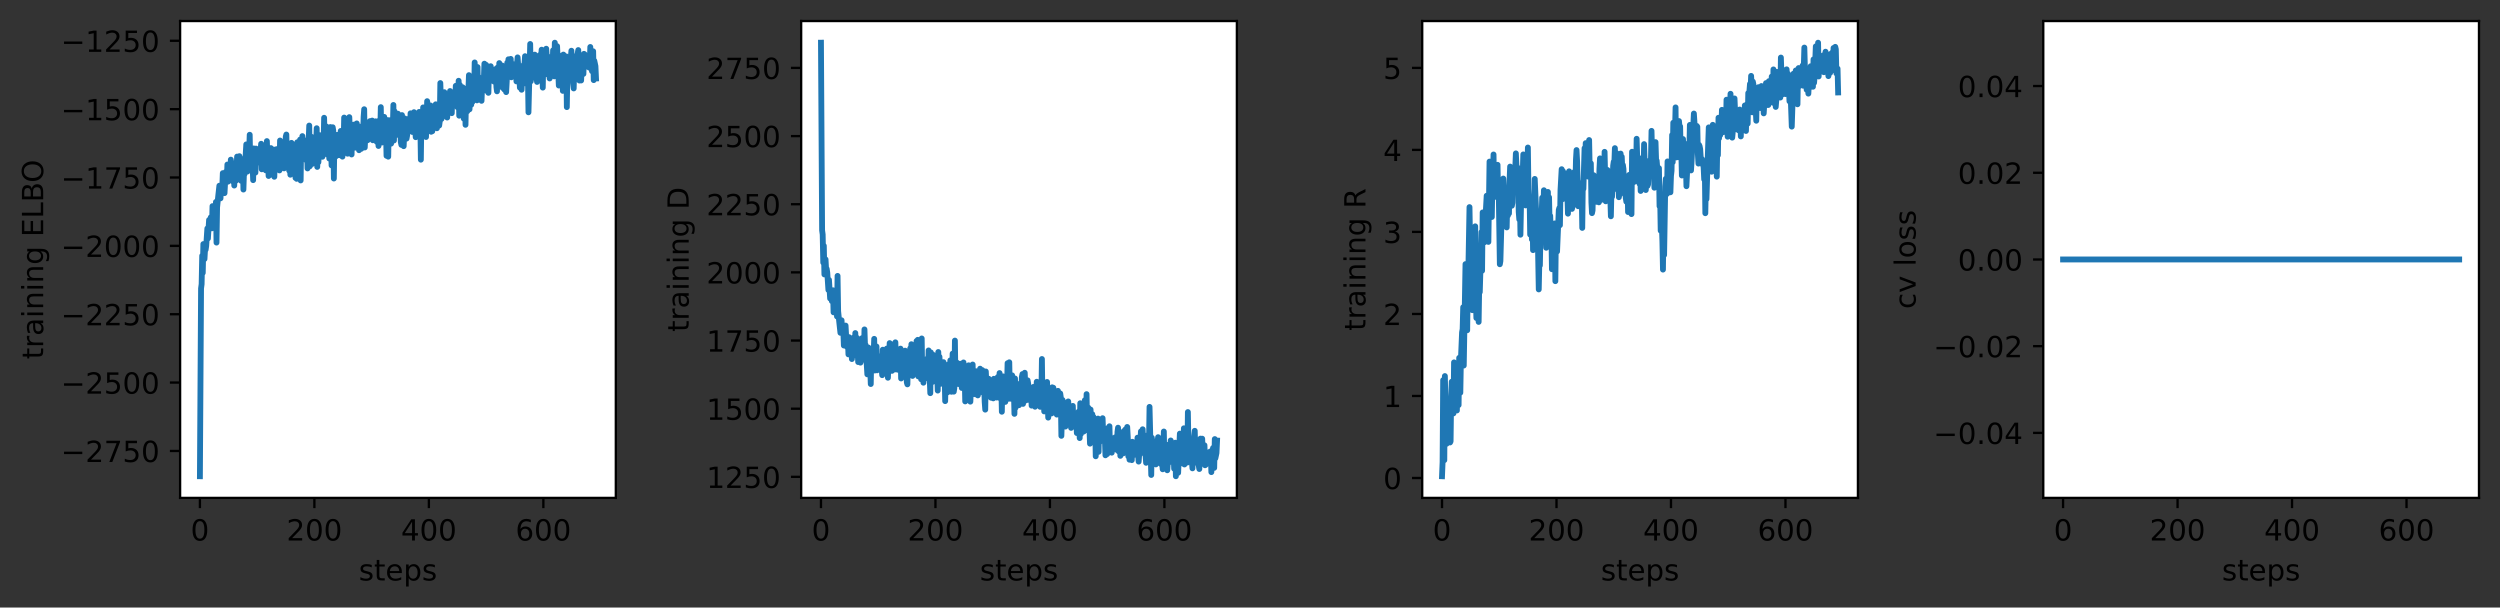<?xml version="1.0" encoding="utf-8" standalone="no"?>
<!DOCTYPE svg PUBLIC "-//W3C//DTD SVG 1.1//EN"
  "http://www.w3.org/Graphics/SVG/1.1/DTD/svg11.dtd">
<!-- Created with matplotlib (https://matplotlib.org/) -->
<svg height="208.156pt" version="1.1" viewBox="0 0 856.558 208.156" width="856.558pt" xmlns="http://www.w3.org/2000/svg" xmlns:xlink="http://www.w3.org/1999/xlink">
 <rect x="0" y="0" width="856.558" height="208.156" fill="#333333" stroke="none"/>
 <defs>
  <style type="text/css">*{stroke-linecap:butt;stroke-linejoin:round;}</style>
 </defs>
 <g id="figure_1">
  <g id="patch_1">
   <path d="M 0 208.156 
L 856.558 208.156 
L 856.558 0 
L 0 0 
z
" style="fill:none;"/>
  </g>
  <g id="axes_1">
   <g id="patch_2">
    <path d="M 61.708 170.6 
L 210.995 170.6 
L 210.995 7.2 
L 61.708 7.2 
z
" style="fill:#ffffff;"/>
   </g>
   <g id="matplotlib.axis_1">
    <g id="xtick_1">
     <g id="line2d_1">
      <defs>
       <path d="M 0 0 
L 0 3.5 
" id="me753b450d4" style="stroke:#000000;stroke-width:0.8;"/>
      </defs>
      <g>
       <use style="stroke:#000000;stroke-width:0.8;" x="68.494" xlink:href="#me753b450d4" y="170.6"/>
      </g>
     </g>
     <g id="text_1">
      <!-- 0 -->
      <g transform="translate(65.312 185.198)scale(0.1 -0.1)">
       <defs>
        <path d="M 31.781 66.406 
Q 24.172 66.406 20.328 58.906 
Q 16.5 51.422 16.5 36.375 
Q 16.5 21.391 20.328 13.891 
Q 24.172 6.391 31.781 6.391 
Q 39.453 6.391 43.281 13.891 
Q 47.125 21.391 47.125 36.375 
Q 47.125 51.422 43.281 58.906 
Q 39.453 66.406 31.781 66.406 
z
M 31.781 74.219 
Q 44.047 74.219 50.516 64.516 
Q 56.984 54.828 56.984 36.375 
Q 56.984 17.969 50.516 8.266 
Q 44.047 -1.422 31.781 -1.422 
Q 19.531 -1.422 13.062 8.266 
Q 6.594 17.969 6.594 36.375 
Q 6.594 54.828 13.062 64.516 
Q 19.531 74.219 31.781 74.219 
z
" id="DejaVuSans-48"/>
       </defs>
       <use xlink:href="#DejaVuSans-48"/>
      </g>
     </g>
    </g>
    <g id="xtick_2">
     <g id="line2d_2">
      <g>
       <use style="stroke:#000000;stroke-width:0.8;" x="107.718" xlink:href="#me753b450d4" y="170.6"/>
      </g>
     </g>
     <g id="text_2">
      <!-- 200 -->
      <g transform="translate(98.174 185.198)scale(0.1 -0.1)">
       <defs>
        <path d="M 19.188 8.297 
L 53.609 8.297 
L 53.609 0 
L 7.328 0 
L 7.328 8.297 
Q 12.938 14.109 22.625 23.891 
Q 32.328 33.688 34.812 36.531 
Q 39.547 41.844 41.422 45.531 
Q 43.312 49.219 43.312 52.781 
Q 43.312 58.594 39.234 62.25 
Q 35.156 65.922 28.609 65.922 
Q 23.969 65.922 18.812 64.312 
Q 13.672 62.703 7.812 59.422 
L 7.812 69.391 
Q 13.766 71.781 18.938 73 
Q 24.125 74.219 28.422 74.219 
Q 39.75 74.219 46.484 68.547 
Q 53.219 62.891 53.219 53.422 
Q 53.219 48.922 51.531 44.891 
Q 49.859 40.875 45.406 35.406 
Q 44.188 33.984 37.641 27.219 
Q 31.109 20.453 19.188 8.297 
z
" id="DejaVuSans-50"/>
       </defs>
       <use xlink:href="#DejaVuSans-50"/>
       <use x="63.623" xlink:href="#DejaVuSans-48"/>
       <use x="127.246" xlink:href="#DejaVuSans-48"/>
      </g>
     </g>
    </g>
    <g id="xtick_3">
     <g id="line2d_3">
      <g>
       <use style="stroke:#000000;stroke-width:0.8;" x="146.942" xlink:href="#me753b450d4" y="170.6"/>
      </g>
     </g>
     <g id="text_3">
      <!-- 400 -->
      <g transform="translate(137.398 185.198)scale(0.1 -0.1)">
       <defs>
        <path d="M 37.797 64.312 
L 12.891 25.391 
L 37.797 25.391 
z
M 35.203 72.906 
L 47.609 72.906 
L 47.609 25.391 
L 58.016 25.391 
L 58.016 17.188 
L 47.609 17.188 
L 47.609 0 
L 37.797 0 
L 37.797 17.188 
L 4.891 17.188 
L 4.891 26.703 
z
" id="DejaVuSans-52"/>
       </defs>
       <use xlink:href="#DejaVuSans-52"/>
       <use x="63.623" xlink:href="#DejaVuSans-48"/>
       <use x="127.246" xlink:href="#DejaVuSans-48"/>
      </g>
     </g>
    </g>
    <g id="xtick_4">
     <g id="line2d_4">
      <g>
       <use style="stroke:#000000;stroke-width:0.8;" x="186.166" xlink:href="#me753b450d4" y="170.6"/>
      </g>
     </g>
     <g id="text_4">
      <!-- 600 -->
      <g transform="translate(176.623 185.198)scale(0.1 -0.1)">
       <defs>
        <path d="M 33.016 40.375 
Q 26.375 40.375 22.484 35.828 
Q 18.609 31.297 18.609 23.391 
Q 18.609 15.531 22.484 10.953 
Q 26.375 6.391 33.016 6.391 
Q 39.656 6.391 43.531 10.953 
Q 47.406 15.531 47.406 23.391 
Q 47.406 31.297 43.531 35.828 
Q 39.656 40.375 33.016 40.375 
z
M 52.594 71.297 
L 52.594 62.312 
Q 48.875 64.062 45.094 64.984 
Q 41.312 65.922 37.594 65.922 
Q 27.828 65.922 22.672 59.328 
Q 17.531 52.734 16.797 39.406 
Q 19.672 43.656 24.016 45.922 
Q 28.375 48.188 33.594 48.188 
Q 44.578 48.188 50.953 41.516 
Q 57.328 34.859 57.328 23.391 
Q 57.328 12.156 50.688 5.359 
Q 44.047 -1.422 33.016 -1.422 
Q 20.359 -1.422 13.672 8.266 
Q 6.984 17.969 6.984 36.375 
Q 6.984 53.656 15.188 63.938 
Q 23.391 74.219 37.203 74.219 
Q 40.922 74.219 44.703 73.484 
Q 48.484 72.75 52.594 71.297 
z
" id="DejaVuSans-54"/>
       </defs>
       <use xlink:href="#DejaVuSans-54"/>
       <use x="63.623" xlink:href="#DejaVuSans-48"/>
       <use x="127.246" xlink:href="#DejaVuSans-48"/>
      </g>
     </g>
    </g>
    <g id="text_5">
     <!-- steps -->
     <g transform="translate(122.931 198.877)scale(0.1 -0.1)">
      <defs>
       <path d="M 44.281 53.078 
L 44.281 44.578 
Q 40.484 46.531 36.375 47.5 
Q 32.281 48.484 27.875 48.484 
Q 21.188 48.484 17.844 46.438 
Q 14.5 44.391 14.5 40.281 
Q 14.5 37.156 16.891 35.375 
Q 19.281 33.594 26.516 31.984 
L 29.594 31.297 
Q 39.156 29.25 43.188 25.516 
Q 47.219 21.781 47.219 15.094 
Q 47.219 7.469 41.188 3.016 
Q 35.156 -1.422 24.609 -1.422 
Q 20.219 -1.422 15.453 -0.562 
Q 10.688 0.297 5.422 2 
L 5.422 11.281 
Q 10.406 8.688 15.234 7.391 
Q 20.062 6.109 24.812 6.109 
Q 31.156 6.109 34.562 8.281 
Q 37.984 10.453 37.984 14.406 
Q 37.984 18.062 35.516 20.016 
Q 33.062 21.969 24.703 23.781 
L 21.578 24.516 
Q 13.234 26.266 9.516 29.906 
Q 5.812 33.547 5.812 39.891 
Q 5.812 47.609 11.281 51.797 
Q 16.75 56 26.812 56 
Q 31.781 56 36.172 55.266 
Q 40.578 54.547 44.281 53.078 
z
" id="DejaVuSans-115"/>
       <path d="M 18.312 70.219 
L 18.312 54.688 
L 36.812 54.688 
L 36.812 47.703 
L 18.312 47.703 
L 18.312 18.016 
Q 18.312 11.328 20.141 9.422 
Q 21.969 7.516 27.594 7.516 
L 36.812 7.516 
L 36.812 0 
L 27.594 0 
Q 17.188 0 13.234 3.875 
Q 9.281 7.766 9.281 18.016 
L 9.281 47.703 
L 2.688 47.703 
L 2.688 54.688 
L 9.281 54.688 
L 9.281 70.219 
z
" id="DejaVuSans-116"/>
       <path d="M 56.203 29.594 
L 56.203 25.203 
L 14.891 25.203 
Q 15.484 15.922 20.484 11.062 
Q 25.484 6.203 34.422 6.203 
Q 39.594 6.203 44.453 7.469 
Q 49.312 8.734 54.109 11.281 
L 54.109 2.781 
Q 49.266 0.734 44.188 -0.344 
Q 39.109 -1.422 33.891 -1.422 
Q 20.797 -1.422 13.156 6.188 
Q 5.516 13.812 5.516 26.812 
Q 5.516 40.234 12.766 48.109 
Q 20.016 56 32.328 56 
Q 43.359 56 49.781 48.891 
Q 56.203 41.797 56.203 29.594 
z
M 47.219 32.234 
Q 47.125 39.594 43.094 43.984 
Q 39.062 48.391 32.422 48.391 
Q 24.906 48.391 20.391 44.141 
Q 15.875 39.891 15.188 32.172 
z
" id="DejaVuSans-101"/>
       <path d="M 18.109 8.203 
L 18.109 -20.797 
L 9.078 -20.797 
L 9.078 54.688 
L 18.109 54.688 
L 18.109 46.391 
Q 20.953 51.266 25.266 53.625 
Q 29.594 56 35.594 56 
Q 45.562 56 51.781 48.094 
Q 58.016 40.188 58.016 27.297 
Q 58.016 14.406 51.781 6.484 
Q 45.562 -1.422 35.594 -1.422 
Q 29.594 -1.422 25.266 0.953 
Q 20.953 3.328 18.109 8.203 
z
M 48.688 27.297 
Q 48.688 37.203 44.609 42.844 
Q 40.531 48.484 33.406 48.484 
Q 26.266 48.484 22.188 42.844 
Q 18.109 37.203 18.109 27.297 
Q 18.109 17.391 22.188 11.75 
Q 26.266 6.109 33.406 6.109 
Q 40.531 6.109 44.609 11.75 
Q 48.688 17.391 48.688 27.297 
z
" id="DejaVuSans-112"/>
      </defs>
      <use xlink:href="#DejaVuSans-115"/>
      <use x="52.1" xlink:href="#DejaVuSans-116"/>
      <use x="91.309" xlink:href="#DejaVuSans-101"/>
      <use x="152.832" xlink:href="#DejaVuSans-112"/>
      <use x="216.309" xlink:href="#DejaVuSans-115"/>
     </g>
    </g>
   </g>
   <g id="matplotlib.axis_2">
    <g id="ytick_1">
     <g id="line2d_5">
      <defs>
       <path d="M 0 0 
L -3.5 0 
" id="mcf2e2e5dd3" style="stroke:#000000;stroke-width:0.8;"/>
      </defs>
      <g>
       <use style="stroke:#000000;stroke-width:0.8;" x="61.708" xlink:href="#mcf2e2e5dd3" y="154.504"/>
      </g>
     </g>
     <g id="text_6">
      <!-- −2750 -->
      <g transform="translate(20.878 158.303)scale(0.1 -0.1)">
       <defs>
        <path d="M 10.594 35.5 
L 73.188 35.5 
L 73.188 27.203 
L 10.594 27.203 
z
" id="DejaVuSans-8722"/>
        <path d="M 8.203 72.906 
L 55.078 72.906 
L 55.078 68.703 
L 28.609 0 
L 18.312 0 
L 43.219 64.594 
L 8.203 64.594 
z
" id="DejaVuSans-55"/>
        <path d="M 10.797 72.906 
L 49.516 72.906 
L 49.516 64.594 
L 19.828 64.594 
L 19.828 46.734 
Q 21.969 47.469 24.109 47.828 
Q 26.266 48.188 28.422 48.188 
Q 40.625 48.188 47.75 41.5 
Q 54.891 34.812 54.891 23.391 
Q 54.891 11.625 47.562 5.094 
Q 40.234 -1.422 26.906 -1.422 
Q 22.312 -1.422 17.547 -0.641 
Q 12.797 0.141 7.719 1.703 
L 7.719 11.625 
Q 12.109 9.234 16.797 8.062 
Q 21.484 6.891 26.703 6.891 
Q 35.156 6.891 40.078 11.328 
Q 45.016 15.766 45.016 23.391 
Q 45.016 31 40.078 35.438 
Q 35.156 39.891 26.703 39.891 
Q 22.75 39.891 18.812 39.016 
Q 14.891 38.141 10.797 36.281 
z
" id="DejaVuSans-53"/>
       </defs>
       <use xlink:href="#DejaVuSans-8722"/>
       <use x="83.789" xlink:href="#DejaVuSans-50"/>
       <use x="147.412" xlink:href="#DejaVuSans-55"/>
       <use x="211.035" xlink:href="#DejaVuSans-53"/>
       <use x="274.658" xlink:href="#DejaVuSans-48"/>
      </g>
     </g>
    </g>
    <g id="ytick_2">
     <g id="line2d_6">
      <g>
       <use style="stroke:#000000;stroke-width:0.8;" x="61.708" xlink:href="#mcf2e2e5dd3" y="131.082"/>
      </g>
     </g>
     <g id="text_7">
      <!-- −2500 -->
      <g transform="translate(20.878 134.882)scale(0.1 -0.1)">
       <use xlink:href="#DejaVuSans-8722"/>
       <use x="83.789" xlink:href="#DejaVuSans-50"/>
       <use x="147.412" xlink:href="#DejaVuSans-53"/>
       <use x="211.035" xlink:href="#DejaVuSans-48"/>
       <use x="274.658" xlink:href="#DejaVuSans-48"/>
      </g>
     </g>
    </g>
    <g id="ytick_3">
     <g id="line2d_7">
      <g>
       <use style="stroke:#000000;stroke-width:0.8;" x="61.708" xlink:href="#mcf2e2e5dd3" y="107.661"/>
      </g>
     </g>
     <g id="text_8">
      <!-- −2250 -->
      <g transform="translate(20.878 111.46)scale(0.1 -0.1)">
       <use xlink:href="#DejaVuSans-8722"/>
       <use x="83.789" xlink:href="#DejaVuSans-50"/>
       <use x="147.412" xlink:href="#DejaVuSans-50"/>
       <use x="211.035" xlink:href="#DejaVuSans-53"/>
       <use x="274.658" xlink:href="#DejaVuSans-48"/>
      </g>
     </g>
    </g>
    <g id="ytick_4">
     <g id="line2d_8">
      <g>
       <use style="stroke:#000000;stroke-width:0.8;" x="61.708" xlink:href="#mcf2e2e5dd3" y="84.24"/>
      </g>
     </g>
     <g id="text_9">
      <!-- −2000 -->
      <g transform="translate(20.878 88.039)scale(0.1 -0.1)">
       <use xlink:href="#DejaVuSans-8722"/>
       <use x="83.789" xlink:href="#DejaVuSans-50"/>
       <use x="147.412" xlink:href="#DejaVuSans-48"/>
       <use x="211.035" xlink:href="#DejaVuSans-48"/>
       <use x="274.658" xlink:href="#DejaVuSans-48"/>
      </g>
     </g>
    </g>
    <g id="ytick_5">
     <g id="line2d_9">
      <g>
       <use style="stroke:#000000;stroke-width:0.8;" x="61.708" xlink:href="#mcf2e2e5dd3" y="60.819"/>
      </g>
     </g>
     <g id="text_10">
      <!-- −1750 -->
      <g transform="translate(20.878 64.618)scale(0.1 -0.1)">
       <defs>
        <path d="M 12.406 8.297 
L 28.516 8.297 
L 28.516 63.922 
L 10.984 60.406 
L 10.984 69.391 
L 28.422 72.906 
L 38.281 72.906 
L 38.281 8.297 
L 54.391 8.297 
L 54.391 0 
L 12.406 0 
z
" id="DejaVuSans-49"/>
       </defs>
       <use xlink:href="#DejaVuSans-8722"/>
       <use x="83.789" xlink:href="#DejaVuSans-49"/>
       <use x="147.412" xlink:href="#DejaVuSans-55"/>
       <use x="211.035" xlink:href="#DejaVuSans-53"/>
       <use x="274.658" xlink:href="#DejaVuSans-48"/>
      </g>
     </g>
    </g>
    <g id="ytick_6">
     <g id="line2d_10">
      <g>
       <use style="stroke:#000000;stroke-width:0.8;" x="61.708" xlink:href="#mcf2e2e5dd3" y="37.398"/>
      </g>
     </g>
     <g id="text_11">
      <!-- −1500 -->
      <g transform="translate(20.878 41.197)scale(0.1 -0.1)">
       <use xlink:href="#DejaVuSans-8722"/>
       <use x="83.789" xlink:href="#DejaVuSans-49"/>
       <use x="147.412" xlink:href="#DejaVuSans-53"/>
       <use x="211.035" xlink:href="#DejaVuSans-48"/>
       <use x="274.658" xlink:href="#DejaVuSans-48"/>
      </g>
     </g>
    </g>
    <g id="ytick_7">
     <g id="line2d_11">
      <g>
       <use style="stroke:#000000;stroke-width:0.8;" x="61.708" xlink:href="#mcf2e2e5dd3" y="13.976"/>
      </g>
     </g>
     <g id="text_12">
      <!-- −1250 -->
      <g transform="translate(20.878 17.776)scale(0.1 -0.1)">
       <use xlink:href="#DejaVuSans-8722"/>
       <use x="83.789" xlink:href="#DejaVuSans-49"/>
       <use x="147.412" xlink:href="#DejaVuSans-50"/>
       <use x="211.035" xlink:href="#DejaVuSans-53"/>
       <use x="274.658" xlink:href="#DejaVuSans-48"/>
      </g>
     </g>
    </g>
    <g id="text_13">
     <!-- training ELBO -->
     <g transform="translate(14.798 123.083)rotate(-90)scale(0.1 -0.1)">
      <defs>
       <path d="M 41.109 46.297 
Q 39.594 47.172 37.812 47.578 
Q 36.031 48 33.891 48 
Q 26.266 48 22.188 43.047 
Q 18.109 38.094 18.109 28.812 
L 18.109 0 
L 9.078 0 
L 9.078 54.688 
L 18.109 54.688 
L 18.109 46.188 
Q 20.953 51.172 25.484 53.578 
Q 30.031 56 36.531 56 
Q 37.453 56 38.578 55.875 
Q 39.703 55.766 41.062 55.516 
z
" id="DejaVuSans-114"/>
       <path d="M 34.281 27.484 
Q 23.391 27.484 19.188 25 
Q 14.984 22.516 14.984 16.5 
Q 14.984 11.719 18.141 8.906 
Q 21.297 6.109 26.703 6.109 
Q 34.188 6.109 38.703 11.406 
Q 43.219 16.703 43.219 25.484 
L 43.219 27.484 
z
M 52.203 31.203 
L 52.203 0 
L 43.219 0 
L 43.219 8.297 
Q 40.141 3.328 35.547 0.953 
Q 30.953 -1.422 24.312 -1.422 
Q 15.922 -1.422 10.953 3.297 
Q 6 8.016 6 15.922 
Q 6 25.141 12.172 29.828 
Q 18.359 34.516 30.609 34.516 
L 43.219 34.516 
L 43.219 35.406 
Q 43.219 41.609 39.141 45 
Q 35.062 48.391 27.688 48.391 
Q 23 48.391 18.547 47.266 
Q 14.109 46.141 10.016 43.891 
L 10.016 52.203 
Q 14.938 54.109 19.578 55.047 
Q 24.219 56 28.609 56 
Q 40.484 56 46.344 49.844 
Q 52.203 43.703 52.203 31.203 
z
" id="DejaVuSans-97"/>
       <path d="M 9.422 54.688 
L 18.406 54.688 
L 18.406 0 
L 9.422 0 
z
M 9.422 75.984 
L 18.406 75.984 
L 18.406 64.594 
L 9.422 64.594 
z
" id="DejaVuSans-105"/>
       <path d="M 54.891 33.016 
L 54.891 0 
L 45.906 0 
L 45.906 32.719 
Q 45.906 40.484 42.875 44.328 
Q 39.844 48.188 33.797 48.188 
Q 26.516 48.188 22.312 43.547 
Q 18.109 38.922 18.109 30.906 
L 18.109 0 
L 9.078 0 
L 9.078 54.688 
L 18.109 54.688 
L 18.109 46.188 
Q 21.344 51.125 25.703 53.562 
Q 30.078 56 35.797 56 
Q 45.219 56 50.047 50.172 
Q 54.891 44.344 54.891 33.016 
z
" id="DejaVuSans-110"/>
       <path d="M 45.406 27.984 
Q 45.406 37.75 41.375 43.109 
Q 37.359 48.484 30.078 48.484 
Q 22.859 48.484 18.828 43.109 
Q 14.797 37.75 14.797 27.984 
Q 14.797 18.266 18.828 12.891 
Q 22.859 7.516 30.078 7.516 
Q 37.359 7.516 41.375 12.891 
Q 45.406 18.266 45.406 27.984 
z
M 54.391 6.781 
Q 54.391 -7.172 48.188 -13.984 
Q 42 -20.797 29.203 -20.797 
Q 24.469 -20.797 20.266 -20.094 
Q 16.062 -19.391 12.109 -17.922 
L 12.109 -9.188 
Q 16.062 -11.328 19.922 -12.344 
Q 23.781 -13.375 27.781 -13.375 
Q 36.625 -13.375 41.016 -8.766 
Q 45.406 -4.156 45.406 5.172 
L 45.406 9.625 
Q 42.625 4.781 38.281 2.391 
Q 33.938 0 27.875 0 
Q 17.828 0 11.672 7.656 
Q 5.516 15.328 5.516 27.984 
Q 5.516 40.672 11.672 48.328 
Q 17.828 56 27.875 56 
Q 33.938 56 38.281 53.609 
Q 42.625 51.219 45.406 46.391 
L 45.406 54.688 
L 54.391 54.688 
z
" id="DejaVuSans-103"/>
       <path id="DejaVuSans-32"/>
       <path d="M 9.812 72.906 
L 55.906 72.906 
L 55.906 64.594 
L 19.672 64.594 
L 19.672 43.016 
L 54.391 43.016 
L 54.391 34.719 
L 19.672 34.719 
L 19.672 8.297 
L 56.781 8.297 
L 56.781 0 
L 9.812 0 
z
" id="DejaVuSans-69"/>
       <path d="M 9.812 72.906 
L 19.672 72.906 
L 19.672 8.297 
L 55.172 8.297 
L 55.172 0 
L 9.812 0 
z
" id="DejaVuSans-76"/>
       <path d="M 19.672 34.812 
L 19.672 8.109 
L 35.5 8.109 
Q 43.453 8.109 47.281 11.406 
Q 51.125 14.703 51.125 21.484 
Q 51.125 28.328 47.281 31.562 
Q 43.453 34.812 35.5 34.812 
z
M 19.672 64.797 
L 19.672 42.828 
L 34.281 42.828 
Q 41.5 42.828 45.031 45.531 
Q 48.578 48.25 48.578 53.812 
Q 48.578 59.328 45.031 62.062 
Q 41.5 64.797 34.281 64.797 
z
M 9.812 72.906 
L 35.016 72.906 
Q 46.297 72.906 52.391 68.219 
Q 58.5 63.531 58.5 54.891 
Q 58.5 48.188 55.375 44.234 
Q 52.25 40.281 46.188 39.312 
Q 53.469 37.75 57.5 32.781 
Q 61.531 27.828 61.531 20.406 
Q 61.531 10.641 54.891 5.312 
Q 48.25 0 35.984 0 
L 9.812 0 
z
" id="DejaVuSans-66"/>
       <path d="M 39.406 66.219 
Q 28.656 66.219 22.328 58.203 
Q 16.016 50.203 16.016 36.375 
Q 16.016 22.609 22.328 14.594 
Q 28.656 6.594 39.406 6.594 
Q 50.141 6.594 56.422 14.594 
Q 62.703 22.609 62.703 36.375 
Q 62.703 50.203 56.422 58.203 
Q 50.141 66.219 39.406 66.219 
z
M 39.406 74.219 
Q 54.734 74.219 63.906 63.938 
Q 73.094 53.656 73.094 36.375 
Q 73.094 19.141 63.906 8.859 
Q 54.734 -1.422 39.406 -1.422 
Q 24.031 -1.422 14.812 8.828 
Q 5.609 19.094 5.609 36.375 
Q 5.609 53.656 14.812 63.938 
Q 24.031 74.219 39.406 74.219 
z
" id="DejaVuSans-79"/>
      </defs>
      <use xlink:href="#DejaVuSans-116"/>
      <use x="39.209" xlink:href="#DejaVuSans-114"/>
      <use x="80.322" xlink:href="#DejaVuSans-97"/>
      <use x="141.602" xlink:href="#DejaVuSans-105"/>
      <use x="169.385" xlink:href="#DejaVuSans-110"/>
      <use x="232.764" xlink:href="#DejaVuSans-105"/>
      <use x="260.547" xlink:href="#DejaVuSans-110"/>
      <use x="323.926" xlink:href="#DejaVuSans-103"/>
      <use x="387.402" xlink:href="#DejaVuSans-32"/>
      <use x="419.189" xlink:href="#DejaVuSans-69"/>
      <use x="482.373" xlink:href="#DejaVuSans-76"/>
      <use x="538.086" xlink:href="#DejaVuSans-66"/>
      <use x="604.939" xlink:href="#DejaVuSans-79"/>
     </g>
    </g>
   </g>
   <g id="line2d_12">
    <path clip-path="url(#p3285d207b0)" d="M 68.494 163.173 
L 68.886 98.829 
L 69.082 97.353 
L 69.278 87.623 
L 69.474 93.491 
L 69.67 83.62 
L 69.866 85.365 
L 70.063 88.742 
L 70.259 85.264 
L 70.455 85.561 
L 70.651 84.248 
L 71.043 78.265 
L 71.239 81.71 
L 71.632 75.365 
L 72.024 76.977 
L 72.22 74.463 
L 72.612 78.226 
L 72.808 70.62 
L 73.004 73.029 
L 73.201 71.679 
L 73.397 72.3 
L 73.593 74.773 
L 73.789 75.194 
L 73.985 69.187 
L 74.181 83.12 
L 74.377 71.078 
L 74.769 67.186 
L 75.162 63.625 
L 75.358 66.965 
L 75.554 67.956 
L 75.75 64.038 
L 75.946 63.701 
L 76.142 64.622 
L 76.338 59.322 
L 76.535 63.016 
L 76.927 66.173 
L 77.319 58.926 
L 77.515 59.779 
L 77.711 62.021 
L 77.907 56.371 
L 78.104 62.248 
L 78.3 58.691 
L 78.496 60.196 
L 78.692 58.535 
L 78.888 61.787 
L 79.084 54.695 
L 79.28 59.094 
L 79.476 58 
L 79.673 62.074 
L 79.869 56.128 
L 80.065 56.553 
L 80.261 63.576 
L 80.457 57.589 
L 80.653 55.823 
L 80.849 61.908 
L 81.241 53.65 
L 81.438 54.337 
L 81.634 53.833 
L 81.83 58.845 
L 82.026 53.505 
L 82.418 56.51 
L 82.614 61.949 
L 82.81 54.496 
L 83.007 59.732 
L 83.203 55.701 
L 83.399 64.943 
L 83.595 59.011 
L 83.791 59.652 
L 84.379 49.478 
L 84.772 58.771 
L 84.968 57.579 
L 85.164 51.982 
L 85.36 51.702 
L 85.556 46.171 
L 85.752 56.746 
L 85.948 55.621 
L 86.145 57.929 
L 86.537 56.518 
L 86.733 61.721 
L 86.929 50.855 
L 87.125 56.981 
L 87.321 55.676 
L 87.517 59.139 
L 87.713 50.909 
L 88.106 55.805 
L 88.302 55.457 
L 88.498 55.56 
L 88.694 55.369 
L 88.89 55.643 
L 89.479 49.264 
L 89.675 58.005 
L 89.871 55.653 
L 90.067 50.966 
L 90.263 57.548 
L 90.459 51.67 
L 90.655 55.035 
L 90.851 53.941 
L 91.048 58.359 
L 91.44 48.338 
L 91.636 54.088 
L 91.832 54.741 
L 92.028 60.296 
L 92.224 55.923 
L 92.42 57.458 
L 92.617 52.344 
L 92.813 50.744 
L 93.009 51.991 
L 93.205 56.723 
L 93.401 57.535 
L 93.597 60.067 
L 93.793 51.246 
L 93.989 60.569 
L 94.185 52.664 
L 94.382 53.937 
L 94.774 51.099 
L 95.166 56.835 
L 95.362 55.144 
L 95.558 55.852 
L 95.754 58.391 
L 95.951 48.141 
L 96.147 56.093 
L 96.343 53.399 
L 96.539 53.62 
L 96.735 57.017 
L 96.931 51.728 
L 97.127 50.109 
L 97.323 57.685 
L 97.52 53.155 
L 97.716 51.504 
L 97.912 46.805 
L 98.108 46.094 
L 98.304 54.879 
L 98.5 50.171 
L 98.696 49.139 
L 99.089 58.486 
L 99.285 56.011 
L 99.481 59.869 
L 99.873 48.946 
L 100.265 56.426 
L 100.461 50.798 
L 100.657 50.044 
L 100.854 53.265 
L 101.05 51.285 
L 101.246 60.951 
L 101.442 54.801 
L 101.638 61.274 
L 101.834 48.753 
L 102.03 57.987 
L 102.226 50.302 
L 102.423 50.973 
L 102.619 52.121 
L 102.815 47.834 
L 103.011 61.825 
L 103.207 48.169 
L 103.403 54.481 
L 103.599 46.632 
L 103.795 52.867 
L 103.992 49.181 
L 104.188 48.008 
L 104.384 49.954 
L 104.58 50.107 
L 104.776 50.593 
L 104.972 54.963 
L 105.168 48.45 
L 105.364 57.712 
L 105.953 43.017 
L 106.149 56.975 
L 106.541 49.245 
L 106.737 46.878 
L 106.933 56.191 
L 107.326 52.982 
L 107.522 53.156 
L 107.718 51.54 
L 108.11 55.595 
L 108.502 43.931 
L 108.698 57.188 
L 108.895 47.976 
L 109.091 55.583 
L 109.287 52.134 
L 109.483 46.299 
L 109.679 53.053 
L 109.875 53.117 
L 110.267 47.567 
L 110.464 53.714 
L 110.66 53.061 
L 110.856 49.816 
L 111.052 40.35 
L 111.248 49.615 
L 111.444 44.655 
L 111.64 48.818 
L 111.836 43.335 
L 112.033 46.271 
L 112.229 52.973 
L 112.425 44.324 
L 112.621 46.792 
L 112.817 54.326 
L 113.209 43.528 
L 113.405 47.91 
L 113.601 56.675 
L 113.798 44.858 
L 113.994 43.6 
L 114.19 44.821 
L 114.386 61.169 
L 114.582 47.4 
L 114.974 53.663 
L 115.17 48.401 
L 115.367 48.223 
L 115.563 46.198 
L 115.759 48.038 
L 115.955 48.382 
L 116.151 53.179 
L 116.347 48.35 
L 116.543 49.644 
L 116.739 44.868 
L 116.936 52.423 
L 117.132 50.956 
L 117.328 53.67 
L 117.524 46.367 
L 117.72 49.799 
L 117.916 40.282 
L 118.112 45.625 
L 118.505 50.083 
L 118.897 44.048 
L 119.093 52.664 
L 119.289 48.339 
L 119.485 47.046 
L 119.681 40.134 
L 120.073 50.566 
L 120.27 45.304 
L 120.466 52.929 
L 120.662 42.752 
L 120.858 43.853 
L 121.054 47.711 
L 121.25 45.799 
L 121.446 42.658 
L 121.642 50.597 
L 121.839 45.545 
L 122.035 48.19 
L 122.231 42.284 
L 122.427 43.224 
L 123.015 51.47 
L 123.211 44.993 
L 123.408 51.133 
L 123.604 50.15 
L 123.8 50.976 
L 123.996 43.225 
L 124.192 47.695 
L 124.388 46.89 
L 124.584 40.082 
L 124.78 37.424 
L 124.977 50.529 
L 125.369 42.315 
L 125.565 45.432 
L 125.761 46.089 
L 125.957 48.038 
L 126.349 42.475 
L 126.546 46.255 
L 126.742 41.507 
L 126.938 41.474 
L 127.134 47.125 
L 127.33 43.044 
L 127.526 41.313 
L 127.722 48.057 
L 128.114 43.952 
L 128.311 45.793 
L 128.703 41.556 
L 128.899 42.637 
L 129.095 48.611 
L 129.291 41.694 
L 129.487 43.193 
L 129.683 50.017 
L 130.076 41.132 
L 130.272 45.944 
L 130.468 36.708 
L 130.664 47.027 
L 130.86 48.834 
L 131.056 46.045 
L 131.449 47.745 
L 131.645 40.05 
L 131.841 47.908 
L 132.037 44.929 
L 132.233 43.819 
L 132.429 53.382 
L 132.821 41.136 
L 133.018 53.681 
L 133.214 42.33 
L 133.41 45.393 
L 133.606 41.189 
L 133.802 41.462 
L 133.998 49.218 
L 134.39 44.044 
L 134.586 43.997 
L 134.783 35.966 
L 134.979 48.139 
L 135.175 38.122 
L 135.567 45.963 
L 135.763 46.264 
L 135.959 40.215 
L 136.155 45.271 
L 136.352 38.964 
L 136.744 45.036 
L 136.94 44.52 
L 137.136 44.363 
L 137.332 48.739 
L 137.528 49.647 
L 137.724 39.434 
L 137.921 41.981 
L 138.117 40.857 
L 138.313 50.084 
L 138.705 40.589 
L 138.901 44.473 
L 139.097 42.713 
L 139.293 47.498 
L 139.49 46.387 
L 139.686 41.992 
L 139.882 42.023 
L 140.078 40.654 
L 140.47 44.501 
L 140.666 38.822 
L 141.058 41.666 
L 141.255 45.21 
L 141.451 40.979 
L 141.647 41.31 
L 141.843 38.437 
L 142.431 47.008 
L 143.02 39.216 
L 143.216 43.372 
L 143.412 44.153 
L 143.608 38.346 
L 143.804 38.912 
L 144 41.988 
L 144.196 54.714 
L 144.393 39.717 
L 144.785 43.702 
L 144.981 36.801 
L 145.177 44.512 
L 145.373 43.368 
L 145.569 39.815 
L 145.765 41.54 
L 145.962 46.942 
L 146.354 34.661 
L 146.55 36.034 
L 146.746 40.866 
L 146.942 37.376 
L 147.138 40.808 
L 147.53 36.143 
L 147.727 45.152 
L 147.923 41.718 
L 148.119 44.96 
L 148.315 38.5 
L 148.511 43.649 
L 148.707 41.955 
L 148.903 42.659 
L 149.296 35.737 
L 149.688 43.945 
L 149.884 38.711 
L 150.08 37.504 
L 150.276 39.24 
L 150.472 43.016 
L 150.668 41.615 
L 150.865 28.457 
L 151.257 40.762 
L 151.453 40.024 
L 151.649 35.588 
L 151.845 39.768 
L 152.041 37.933 
L 152.237 31.588 
L 152.434 39.544 
L 152.826 32.659 
L 153.218 40.268 
L 153.414 35.981 
L 153.61 34.89 
L 153.806 35.376 
L 154.002 37.069 
L 154.199 31.189 
L 154.395 36.084 
L 154.591 34.008 
L 154.787 38.773 
L 154.983 31.823 
L 155.179 35.999 
L 155.375 35.894 
L 155.571 32.797 
L 155.768 31.621 
L 155.964 34.393 
L 156.16 29.404 
L 156.356 32.512 
L 156.552 31.773 
L 156.748 36.749 
L 156.944 33.661 
L 157.14 27.668 
L 157.337 39.645 
L 157.533 29.048 
L 157.729 34.51 
L 157.925 33.549 
L 158.121 31.068 
L 158.317 39.023 
L 158.513 29.896 
L 158.906 40.656 
L 159.298 30.387 
L 159.494 42.763 
L 159.69 32.361 
L 159.886 32.956 
L 160.082 38.149 
L 160.278 36.332 
L 160.671 25.746 
L 160.867 37.462 
L 161.063 32.322 
L 161.259 31.209 
L 161.455 35.893 
L 161.651 26.404 
L 161.847 34.952 
L 162.043 27.48 
L 162.436 32.694 
L 162.632 21.394 
L 162.828 24.436 
L 163.024 24.131 
L 163.22 31.636 
L 163.416 34.39 
L 163.612 22.979 
L 163.809 33.469 
L 164.005 26.355 
L 164.397 29.74 
L 164.593 28.826 
L 164.789 30.897 
L 164.985 34.545 
L 165.181 29.408 
L 165.378 29.011 
L 165.574 27.599 
L 165.77 27.531 
L 165.966 21.817 
L 166.162 25.035 
L 166.554 22.225 
L 166.75 31.142 
L 166.946 22.848 
L 167.143 25.876 
L 167.339 31.807 
L 167.535 23.457 
L 167.927 26.391 
L 168.123 22.685 
L 168.515 27.65 
L 168.712 24.801 
L 168.908 24.759 
L 169.104 25.716 
L 169.3 27.982 
L 169.888 23.625 
L 170.084 29.808 
L 170.281 31.291 
L 170.477 23.151 
L 170.869 28.267 
L 171.065 21.614 
L 171.261 25.892 
L 171.457 23.07 
L 171.85 26.146 
L 172.046 22.44 
L 172.242 30.13 
L 172.438 25.615 
L 172.634 25.374 
L 172.83 30.706 
L 173.026 24.095 
L 173.222 22.62 
L 173.418 31.561 
L 173.615 28.014 
L 173.811 21.451 
L 174.007 23.192 
L 174.203 20.315 
L 174.399 21.311 
L 174.595 20.95 
L 174.791 26.267 
L 174.987 20.177 
L 175.184 26.482 
L 175.38 22.457 
L 175.576 25.828 
L 175.772 21.957 
L 176.164 22.966 
L 176.556 25.414 
L 176.753 23.649 
L 176.949 27.889 
L 177.145 21.99 
L 177.341 19.658 
L 177.537 22.302 
L 177.733 26.841 
L 177.929 26.291 
L 178.125 30.033 
L 178.322 23.822 
L 178.518 22.718 
L 178.714 30.749 
L 178.91 24.984 
L 179.106 26.331 
L 179.302 24.77 
L 179.498 22.104 
L 179.694 22.086 
L 179.89 19.25 
L 180.087 28.566 
L 180.283 20.76 
L 180.479 23.538 
L 180.871 25.529 
L 181.067 38.48 
L 181.656 15.07 
L 181.852 27.85 
L 182.048 21.101 
L 182.244 20.091 
L 182.44 21.972 
L 182.636 26.594 
L 182.832 26.029 
L 183.225 18.72 
L 183.421 23.489 
L 183.617 24.876 
L 184.009 28.071 
L 184.205 20.271 
L 184.401 24.902 
L 184.597 21.758 
L 184.794 23.457 
L 184.99 18.816 
L 185.186 21.828 
L 185.578 17.026 
L 185.97 30.021 
L 186.166 19.902 
L 186.362 24.825 
L 186.559 24.128 
L 186.755 22.992 
L 186.951 25.442 
L 187.147 16.694 
L 187.343 19.547 
L 187.539 19.909 
L 187.735 21.366 
L 187.931 19.467 
L 188.324 26.886 
L 188.52 23.619 
L 188.716 25.576 
L 188.912 23.528 
L 189.108 20.198 
L 189.304 23.155 
L 189.5 17.231 
L 189.697 23.88 
L 189.893 26.164 
L 190.089 14.627 
L 190.285 24.041 
L 190.481 20.132 
L 190.677 23.095 
L 190.873 15.821 
L 191.462 29.309 
L 191.658 25.106 
L 191.854 28.165 
L 192.05 21.39 
L 192.246 25.984 
L 192.638 18.974 
L 192.834 31.135 
L 193.031 18.698 
L 193.227 25.757 
L 193.423 24.124 
L 193.619 20.075 
L 193.815 20.401 
L 194.011 19.328 
L 194.207 36.701 
L 194.403 25.276 
L 194.6 27.447 
L 194.992 21.6 
L 195.188 26.678 
L 195.384 21.706 
L 195.776 17.382 
L 195.972 26.65 
L 196.169 23.881 
L 196.365 28.494 
L 196.561 30.299 
L 196.757 23.253 
L 196.953 25.152 
L 197.149 19.293 
L 197.345 21.612 
L 197.541 20.101 
L 197.738 24.532 
L 197.934 18.301 
L 198.13 17.155 
L 198.522 27.602 
L 198.718 26.381 
L 199.11 27.58 
L 199.306 22.612 
L 199.503 21.553 
L 199.895 25.328 
L 200.091 18.439 
L 200.287 18.582 
L 200.483 22.457 
L 200.679 22.879 
L 200.875 20.763 
L 201.072 21.177 
L 201.268 19.378 
L 201.464 19.476 
L 201.66 20.3 
L 201.856 23.165 
L 202.052 22.032 
L 202.248 16.093 
L 202.641 23.433 
L 202.837 24.386 
L 203.229 17.564 
L 203.425 27.451 
L 203.621 20.813 
L 204.013 22.66 
L 204.21 26.884 
L 204.21 26.884 
" style="fill:none;stroke:#1f77b4;stroke-linecap:square;stroke-width:2;"/>
   </g>
   <g id="patch_3">
    <path d="M 61.708 170.6 
L 61.708 7.2 
" style="fill:none;stroke:#000000;stroke-linecap:square;stroke-linejoin:miter;stroke-width:0.8;"/>
   </g>
   <g id="patch_4">
    <path d="M 210.995 170.6 
L 210.995 7.2 
" style="fill:none;stroke:#000000;stroke-linecap:square;stroke-linejoin:miter;stroke-width:0.8;"/>
   </g>
   <g id="patch_5">
    <path d="M 61.708 170.6 
L 210.995 170.6 
" style="fill:none;stroke:#000000;stroke-linecap:square;stroke-linejoin:miter;stroke-width:0.8;"/>
   </g>
   <g id="patch_6">
    <path d="M 61.708 7.2 
L 210.995 7.2 
" style="fill:none;stroke:#000000;stroke-linecap:square;stroke-linejoin:miter;stroke-width:0.8;"/>
   </g>
  </g>
  <g id="axes_2">
   <g id="patch_7">
    <path d="M 274.495 170.6 
L 423.783 170.6 
L 423.783 7.2 
L 274.495 7.2 
z
" style="fill:#ffffff;"/>
   </g>
   <g id="matplotlib.axis_3">
    <g id="xtick_5">
     <g id="line2d_13">
      <g>
       <use style="stroke:#000000;stroke-width:0.8;" x="281.281" xlink:href="#me753b450d4" y="170.6"/>
      </g>
     </g>
     <g id="text_14">
      <!-- 0 -->
      <g transform="translate(278.1 185.198)scale(0.1 -0.1)">
       <use xlink:href="#DejaVuSans-48"/>
      </g>
     </g>
    </g>
    <g id="xtick_6">
     <g id="line2d_14">
      <g>
       <use style="stroke:#000000;stroke-width:0.8;" x="320.505" xlink:href="#me753b450d4" y="170.6"/>
      </g>
     </g>
     <g id="text_15">
      <!-- 200 -->
      <g transform="translate(310.962 185.198)scale(0.1 -0.1)">
       <use xlink:href="#DejaVuSans-50"/>
       <use x="63.623" xlink:href="#DejaVuSans-48"/>
       <use x="127.246" xlink:href="#DejaVuSans-48"/>
      </g>
     </g>
    </g>
    <g id="xtick_7">
     <g id="line2d_15">
      <g>
       <use style="stroke:#000000;stroke-width:0.8;" x="359.73" xlink:href="#me753b450d4" y="170.6"/>
      </g>
     </g>
     <g id="text_16">
      <!-- 400 -->
      <g transform="translate(350.186 185.198)scale(0.1 -0.1)">
       <use xlink:href="#DejaVuSans-52"/>
       <use x="63.623" xlink:href="#DejaVuSans-48"/>
       <use x="127.246" xlink:href="#DejaVuSans-48"/>
      </g>
     </g>
    </g>
    <g id="xtick_8">
     <g id="line2d_16">
      <g>
       <use style="stroke:#000000;stroke-width:0.8;" x="398.954" xlink:href="#me753b450d4" y="170.6"/>
      </g>
     </g>
     <g id="text_17">
      <!-- 600 -->
      <g transform="translate(389.41 185.198)scale(0.1 -0.1)">
       <use xlink:href="#DejaVuSans-54"/>
       <use x="63.623" xlink:href="#DejaVuSans-48"/>
       <use x="127.246" xlink:href="#DejaVuSans-48"/>
      </g>
     </g>
    </g>
    <g id="text_18">
     <!-- steps -->
     <g transform="translate(335.719 198.877)scale(0.1 -0.1)">
      <use xlink:href="#DejaVuSans-115"/>
      <use x="52.1" xlink:href="#DejaVuSans-116"/>
      <use x="91.309" xlink:href="#DejaVuSans-101"/>
      <use x="152.832" xlink:href="#DejaVuSans-112"/>
      <use x="216.309" xlink:href="#DejaVuSans-115"/>
     </g>
    </g>
   </g>
   <g id="matplotlib.axis_4">
    <g id="ytick_8">
     <g id="line2d_17">
      <g>
       <use style="stroke:#000000;stroke-width:0.8;" x="274.495" xlink:href="#mcf2e2e5dd3" y="163.385"/>
      </g>
     </g>
     <g id="text_19">
      <!-- 1250 -->
      <g transform="translate(242.045 167.184)scale(0.1 -0.1)">
       <use xlink:href="#DejaVuSans-49"/>
       <use x="63.623" xlink:href="#DejaVuSans-50"/>
       <use x="127.246" xlink:href="#DejaVuSans-53"/>
       <use x="190.869" xlink:href="#DejaVuSans-48"/>
      </g>
     </g>
    </g>
    <g id="ytick_9">
     <g id="line2d_18">
      <g>
       <use style="stroke:#000000;stroke-width:0.8;" x="274.495" xlink:href="#mcf2e2e5dd3" y="140.032"/>
      </g>
     </g>
     <g id="text_20">
      <!-- 1500 -->
      <g transform="translate(242.045 143.831)scale(0.1 -0.1)">
       <use xlink:href="#DejaVuSans-49"/>
       <use x="63.623" xlink:href="#DejaVuSans-53"/>
       <use x="127.246" xlink:href="#DejaVuSans-48"/>
       <use x="190.869" xlink:href="#DejaVuSans-48"/>
      </g>
     </g>
    </g>
    <g id="ytick_10">
     <g id="line2d_19">
      <g>
       <use style="stroke:#000000;stroke-width:0.8;" x="274.495" xlink:href="#mcf2e2e5dd3" y="116.679"/>
      </g>
     </g>
     <g id="text_21">
      <!-- 1750 -->
      <g transform="translate(242.045 120.479)scale(0.1 -0.1)">
       <use xlink:href="#DejaVuSans-49"/>
       <use x="63.623" xlink:href="#DejaVuSans-55"/>
       <use x="127.246" xlink:href="#DejaVuSans-53"/>
       <use x="190.869" xlink:href="#DejaVuSans-48"/>
      </g>
     </g>
    </g>
    <g id="ytick_11">
     <g id="line2d_20">
      <g>
       <use style="stroke:#000000;stroke-width:0.8;" x="274.495" xlink:href="#mcf2e2e5dd3" y="93.327"/>
      </g>
     </g>
     <g id="text_22">
      <!-- 2000 -->
      <g transform="translate(242.045 97.126)scale(0.1 -0.1)">
       <use xlink:href="#DejaVuSans-50"/>
       <use x="63.623" xlink:href="#DejaVuSans-48"/>
       <use x="127.246" xlink:href="#DejaVuSans-48"/>
       <use x="190.869" xlink:href="#DejaVuSans-48"/>
      </g>
     </g>
    </g>
    <g id="ytick_12">
     <g id="line2d_21">
      <g>
       <use style="stroke:#000000;stroke-width:0.8;" x="274.495" xlink:href="#mcf2e2e5dd3" y="69.974"/>
      </g>
     </g>
     <g id="text_23">
      <!-- 2250 -->
      <g transform="translate(242.045 73.773)scale(0.1 -0.1)">
       <use xlink:href="#DejaVuSans-50"/>
       <use x="63.623" xlink:href="#DejaVuSans-50"/>
       <use x="127.246" xlink:href="#DejaVuSans-53"/>
       <use x="190.869" xlink:href="#DejaVuSans-48"/>
      </g>
     </g>
    </g>
    <g id="ytick_13">
     <g id="line2d_22">
      <g>
       <use style="stroke:#000000;stroke-width:0.8;" x="274.495" xlink:href="#mcf2e2e5dd3" y="46.622"/>
      </g>
     </g>
     <g id="text_24">
      <!-- 2500 -->
      <g transform="translate(242.045 50.421)scale(0.1 -0.1)">
       <use xlink:href="#DejaVuSans-50"/>
       <use x="63.623" xlink:href="#DejaVuSans-53"/>
       <use x="127.246" xlink:href="#DejaVuSans-48"/>
       <use x="190.869" xlink:href="#DejaVuSans-48"/>
      </g>
     </g>
    </g>
    <g id="ytick_14">
     <g id="line2d_23">
      <g>
       <use style="stroke:#000000;stroke-width:0.8;" x="274.495" xlink:href="#mcf2e2e5dd3" y="23.269"/>
      </g>
     </g>
     <g id="text_25">
      <!-- 2750 -->
      <g transform="translate(242.045 27.068)scale(0.1 -0.1)">
       <use xlink:href="#DejaVuSans-50"/>
       <use x="63.623" xlink:href="#DejaVuSans-55"/>
       <use x="127.246" xlink:href="#DejaVuSans-53"/>
       <use x="190.869" xlink:href="#DejaVuSans-48"/>
      </g>
     </g>
    </g>
    <g id="text_26">
     <!-- training D -->
     <g transform="translate(235.966 113.709)rotate(-90)scale(0.1 -0.1)">
      <defs>
       <path d="M 19.672 64.797 
L 19.672 8.109 
L 31.594 8.109 
Q 46.688 8.109 53.688 14.938 
Q 60.688 21.781 60.688 36.531 
Q 60.688 51.172 53.688 57.984 
Q 46.688 64.797 31.594 64.797 
z
M 9.812 72.906 
L 30.078 72.906 
Q 51.266 72.906 61.172 64.094 
Q 71.094 55.281 71.094 36.531 
Q 71.094 17.672 61.125 8.828 
Q 51.172 0 30.078 0 
L 9.812 0 
z
" id="DejaVuSans-68"/>
      </defs>
      <use xlink:href="#DejaVuSans-116"/>
      <use x="39.209" xlink:href="#DejaVuSans-114"/>
      <use x="80.322" xlink:href="#DejaVuSans-97"/>
      <use x="141.602" xlink:href="#DejaVuSans-105"/>
      <use x="169.385" xlink:href="#DejaVuSans-110"/>
      <use x="232.764" xlink:href="#DejaVuSans-105"/>
      <use x="260.547" xlink:href="#DejaVuSans-110"/>
      <use x="323.926" xlink:href="#DejaVuSans-103"/>
      <use x="387.402" xlink:href="#DejaVuSans-32"/>
      <use x="419.189" xlink:href="#DejaVuSans-68"/>
     </g>
    </g>
   </g>
   <g id="line2d_24">
    <path clip-path="url(#pac86af3d01)" d="M 281.281 14.627 
L 281.673 78.892 
L 281.869 80.356 
L 282.066 89.974 
L 282.262 84.219 
L 282.458 94.028 
L 282.654 92.263 
L 282.85 88.877 
L 283.046 92.372 
L 283.242 92.091 
L 283.438 93.377 
L 283.831 99.358 
L 284.027 95.89 
L 284.419 102.269 
L 284.811 100.663 
L 285.007 103.163 
L 285.4 99.455 
L 285.596 107.017 
L 285.792 104.627 
L 285.988 105.948 
L 286.184 105.347 
L 286.38 102.843 
L 286.576 102.471 
L 286.773 108.419 
L 286.969 94.527 
L 287.165 106.588 
L 287.557 110.428 
L 287.949 114.032 
L 288.145 110.717 
L 288.341 109.733 
L 288.538 113.664 
L 288.734 113.934 
L 288.93 113.055 
L 289.126 118.387 
L 289.322 114.732 
L 289.714 111.546 
L 290.107 118.79 
L 290.303 117.953 
L 290.499 115.763 
L 290.695 121.423 
L 290.891 115.513 
L 291.087 119.033 
L 291.283 117.507 
L 291.479 119.173 
L 291.676 115.905 
L 291.872 123.022 
L 292.068 118.647 
L 292.264 119.744 
L 292.46 115.675 
L 292.656 121.643 
L 292.852 121.14 
L 293.048 114.112 
L 293.245 120.089 
L 293.441 121.855 
L 293.637 115.777 
L 294.029 124.046 
L 294.225 123.354 
L 294.421 123.885 
L 294.617 118.907 
L 294.813 124.252 
L 295.206 121.278 
L 295.402 115.833 
L 295.598 123.258 
L 295.794 118.031 
L 295.99 122.078 
L 296.186 112.865 
L 296.382 118.79 
L 296.579 118.165 
L 297.167 128.256 
L 297.559 119.082 
L 297.755 120.265 
L 297.951 125.834 
L 298.148 126.085 
L 298.344 131.581 
L 298.54 121.075 
L 298.736 122.206 
L 298.932 119.929 
L 299.324 121.297 
L 299.52 116.1 
L 299.717 126.943 
L 299.913 120.854 
L 300.109 122.131 
L 300.305 118.711 
L 300.501 126.881 
L 300.893 121.974 
L 301.089 122.269 
L 301.285 122.17 
L 301.482 122.389 
L 301.678 122.158 
L 302.266 128.542 
L 302.462 119.814 
L 302.658 122.158 
L 302.854 126.793 
L 303.051 120.244 
L 303.247 126.096 
L 303.443 122.731 
L 303.639 123.853 
L 303.835 119.431 
L 304.227 129.425 
L 304.423 123.73 
L 304.62 123.094 
L 304.816 117.549 
L 305.012 121.892 
L 305.208 120.34 
L 305.404 125.443 
L 305.6 127.068 
L 305.796 125.814 
L 305.992 121.098 
L 306.189 120.291 
L 306.385 117.782 
L 306.581 126.594 
L 306.777 117.285 
L 306.973 125.153 
L 307.169 123.895 
L 307.561 126.674 
L 307.954 120.972 
L 308.15 122.615 
L 308.346 121.949 
L 308.542 119.444 
L 308.738 129.671 
L 308.934 121.738 
L 309.13 124.446 
L 309.326 124.207 
L 309.523 120.783 
L 309.719 126.072 
L 309.915 127.668 
L 310.111 120.145 
L 310.307 124.671 
L 310.503 126.31 
L 310.699 131.028 
L 310.895 131.69 
L 311.092 122.916 
L 311.288 127.616 
L 311.484 128.602 
L 311.876 119.321 
L 312.072 121.745 
L 312.268 117.933 
L 312.661 128.8 
L 313.053 121.4 
L 313.249 126.994 
L 313.445 127.737 
L 313.641 124.505 
L 313.837 126.469 
L 314.033 116.834 
L 314.229 122.924 
L 314.426 116.441 
L 314.622 128.956 
L 314.818 119.745 
L 315.014 127.444 
L 315.21 126.773 
L 315.406 125.65 
L 315.602 129.945 
L 315.798 115.964 
L 315.995 129.595 
L 316.191 123.326 
L 316.387 131.126 
L 316.583 124.897 
L 316.779 128.571 
L 316.975 129.715 
L 317.171 127.827 
L 317.367 127.648 
L 317.564 127.201 
L 317.76 122.787 
L 317.956 129.332 
L 318.152 120.065 
L 318.74 134.711 
L 318.936 120.75 
L 319.329 128.485 
L 319.525 130.849 
L 319.721 121.576 
L 320.113 124.718 
L 320.309 124.6 
L 320.505 126.202 
L 320.898 122.163 
L 321.29 133.823 
L 321.486 120.607 
L 321.682 129.772 
L 321.878 122.228 
L 322.074 125.681 
L 322.27 131.508 
L 322.467 124.739 
L 322.663 124.709 
L 323.055 130.24 
L 323.251 124.082 
L 323.447 124.757 
L 323.643 127.992 
L 323.839 137.435 
L 324.036 128.195 
L 324.232 133.113 
L 324.428 128.946 
L 324.624 134.449 
L 324.82 131.534 
L 325.016 124.838 
L 325.212 133.451 
L 325.408 130.981 
L 325.605 123.476 
L 325.997 134.23 
L 326.193 129.863 
L 326.389 121.158 
L 326.585 132.942 
L 326.781 134.193 
L 326.977 132.963 
L 327.173 116.693 
L 327.37 130.432 
L 327.762 124.15 
L 327.958 129.37 
L 328.154 129.563 
L 328.35 131.579 
L 328.546 129.737 
L 328.742 129.391 
L 328.939 124.623 
L 329.135 129.437 
L 329.331 128.107 
L 329.527 132.92 
L 329.723 125.38 
L 329.919 126.871 
L 330.115 124.183 
L 330.311 131.438 
L 330.508 128.049 
L 330.704 137.532 
L 330.9 132.199 
L 331.292 127.727 
L 331.684 133.786 
L 331.88 125.162 
L 332.077 129.474 
L 332.273 130.77 
L 332.469 137.618 
L 332.861 127.207 
L 333.057 132.482 
L 333.253 124.891 
L 333.449 135.037 
L 333.645 133.925 
L 333.842 130.088 
L 334.038 131.977 
L 334.234 135.102 
L 334.43 127.19 
L 334.626 132.249 
L 334.822 129.586 
L 335.018 135.474 
L 335.214 134.575 
L 335.803 126.317 
L 335.999 132.78 
L 336.195 126.681 
L 336.391 127.635 
L 336.587 126.825 
L 336.783 134.546 
L 336.98 130.136 
L 337.176 130.911 
L 337.372 137.67 
L 337.568 140.353 
L 337.764 127.275 
L 338.156 135.461 
L 338.352 132.34 
L 338.549 131.713 
L 338.745 129.764 
L 339.137 135.268 
L 339.333 131.528 
L 339.529 136.255 
L 339.725 136.307 
L 339.921 130.689 
L 340.117 134.763 
L 340.314 136.486 
L 340.51 129.78 
L 340.902 133.848 
L 341.098 132.031 
L 341.49 136.214 
L 341.686 135.145 
L 341.883 129.172 
L 342.079 136.089 
L 342.275 134.577 
L 342.471 127.82 
L 342.863 136.674 
L 343.059 131.862 
L 343.255 141.076 
L 343.452 130.783 
L 343.648 128.955 
L 343.844 131.74 
L 344.236 130.034 
L 344.432 137.702 
L 344.628 129.892 
L 344.824 132.862 
L 345.021 133.933 
L 345.217 124.437 
L 345.609 136.633 
L 345.805 124.129 
L 346.001 135.455 
L 346.197 132.361 
L 346.393 136.624 
L 346.589 136.336 
L 346.786 128.605 
L 347.178 133.756 
L 347.374 133.797 
L 347.57 141.797 
L 347.766 129.671 
L 347.962 139.696 
L 348.355 131.836 
L 348.551 131.533 
L 348.747 137.559 
L 348.943 132.517 
L 349.139 138.826 
L 349.531 132.778 
L 349.727 133.291 
L 349.924 133.452 
L 350.12 129.085 
L 350.316 128.164 
L 350.512 138.381 
L 350.708 135.822 
L 350.904 136.934 
L 351.1 127.711 
L 351.493 137.201 
L 351.689 133.31 
L 351.885 135.067 
L 352.081 130.31 
L 352.277 131.431 
L 352.473 135.796 
L 352.669 135.771 
L 352.865 137.148 
L 353.258 133.319 
L 353.454 138.981 
L 353.846 136.14 
L 354.042 132.574 
L 354.238 136.833 
L 354.434 136.514 
L 354.63 139.358 
L 355.219 130.793 
L 355.807 138.528 
L 356.003 134.397 
L 356.199 133.579 
L 356.396 139.394 
L 356.592 138.812 
L 356.788 135.725 
L 356.984 123.004 
L 357.18 138.018 
L 357.572 134.041 
L 357.768 140.959 
L 357.965 133.279 
L 358.161 134.415 
L 358.357 137.946 
L 358.553 136.262 
L 358.749 130.87 
L 359.141 143.089 
L 359.337 141.73 
L 359.533 136.899 
L 359.73 140.398 
L 359.926 136.981 
L 360.318 141.643 
L 360.514 132.705 
L 360.71 136.109 
L 360.906 132.859 
L 361.102 139.321 
L 361.299 134.221 
L 361.495 135.853 
L 361.691 135.172 
L 362.083 142.054 
L 362.475 133.91 
L 362.671 139.121 
L 362.868 140.327 
L 363.064 138.562 
L 363.26 134.803 
L 363.456 136.172 
L 363.652 149.333 
L 364.044 137.043 
L 364.24 137.766 
L 364.437 142.208 
L 364.633 138.031 
L 364.829 139.855 
L 365.025 146.157 
L 365.221 138.238 
L 365.613 145.128 
L 366.005 137.54 
L 366.202 141.847 
L 366.398 142.903 
L 366.594 142.398 
L 366.79 140.721 
L 366.986 146.602 
L 367.182 141.731 
L 367.378 143.813 
L 367.574 139.076 
L 367.771 145.996 
L 367.967 141.805 
L 368.163 141.912 
L 368.359 144.997 
L 368.555 146.193 
L 368.751 143.428 
L 368.947 148.371 
L 369.143 145.261 
L 369.34 146.02 
L 369.536 141.056 
L 369.732 144.132 
L 369.928 150.098 
L 370.124 138.154 
L 370.32 148.72 
L 370.516 143.271 
L 370.712 144.225 
L 370.909 146.697 
L 371.105 138.752 
L 371.301 147.87 
L 371.693 137.121 
L 372.085 147.368 
L 372.281 135.043 
L 372.477 145.431 
L 372.674 144.86 
L 372.87 139.655 
L 373.066 141.47 
L 373.458 152.011 
L 373.654 140.317 
L 373.85 145.458 
L 374.046 146.604 
L 374.243 141.913 
L 374.439 151.38 
L 374.635 142.823 
L 374.831 150.295 
L 375.223 145.094 
L 375.419 156.332 
L 375.615 153.341 
L 375.812 153.628 
L 376.008 146.187 
L 376.204 143.418 
L 376.4 154.808 
L 376.596 144.34 
L 376.792 151.439 
L 377.184 148.087 
L 377.381 148.993 
L 377.577 146.908 
L 377.773 143.284 
L 377.969 148.416 
L 378.165 148.804 
L 378.361 150.22 
L 378.557 150.27 
L 378.753 155.998 
L 378.949 152.777 
L 379.342 155.58 
L 379.538 146.685 
L 379.734 154.945 
L 379.93 151.938 
L 380.126 146.044 
L 380.322 154.343 
L 380.715 151.394 
L 380.911 155.097 
L 381.303 150.155 
L 381.499 153.024 
L 381.695 153.049 
L 381.891 152.082 
L 382.087 149.834 
L 382.676 154.169 
L 382.872 147.996 
L 383.068 146.537 
L 383.264 154.656 
L 383.656 149.525 
L 383.853 156.181 
L 384.049 151.911 
L 384.245 154.724 
L 384.637 151.66 
L 384.833 155.346 
L 385.029 147.702 
L 385.225 152.203 
L 385.421 152.416 
L 385.618 147.125 
L 385.814 153.722 
L 386.01 155.17 
L 386.206 146.29 
L 386.402 149.82 
L 386.598 156.374 
L 386.794 154.645 
L 386.99 157.506 
L 387.187 156.53 
L 387.383 156.877 
L 387.579 151.547 
L 387.775 157.653 
L 387.971 151.364 
L 388.167 155.365 
L 388.363 152.001 
L 388.559 155.861 
L 388.952 154.828 
L 389.344 152.418 
L 389.54 154.176 
L 389.736 149.958 
L 389.932 155.84 
L 390.128 158.158 
L 390.325 155.505 
L 390.521 150.986 
L 390.717 151.553 
L 390.913 147.807 
L 391.109 153.994 
L 391.305 155.104 
L 391.501 147.077 
L 391.697 152.84 
L 391.893 151.503 
L 392.09 153.052 
L 392.286 155.731 
L 392.482 155.733 
L 392.678 158.571 
L 392.874 149.262 
L 393.07 157.046 
L 393.266 154.303 
L 393.659 152.298 
L 393.855 139.406 
L 394.443 162.737 
L 394.639 149.979 
L 394.835 156.746 
L 395.031 157.738 
L 395.228 155.839 
L 395.424 151.239 
L 395.62 151.79 
L 396.012 159.118 
L 396.208 154.342 
L 396.404 152.959 
L 396.797 149.785 
L 396.993 157.553 
L 397.189 152.924 
L 397.385 156.105 
L 397.581 154.386 
L 397.777 159.001 
L 397.973 155.993 
L 398.365 160.788 
L 398.758 147.845 
L 398.954 157.914 
L 399.15 153.022 
L 399.542 154.848 
L 399.738 152.413 
L 399.934 161.128 
L 400.131 158.275 
L 400.327 157.898 
L 400.523 156.452 
L 400.719 158.348 
L 401.111 150.913 
L 401.307 154.191 
L 401.503 152.249 
L 401.7 154.321 
L 401.896 157.622 
L 402.092 154.672 
L 402.288 160.586 
L 402.484 153.975 
L 402.68 151.679 
L 402.876 163.173 
L 403.072 153.775 
L 403.269 157.713 
L 403.465 154.76 
L 403.661 161.992 
L 404.249 148.564 
L 404.445 152.744 
L 404.641 149.697 
L 404.837 156.462 
L 405.034 151.859 
L 405.426 158.892 
L 405.622 146.742 
L 405.818 159.139 
L 406.014 152.105 
L 406.21 153.709 
L 406.406 157.751 
L 406.603 157.428 
L 406.799 158.486 
L 406.995 141.177 
L 407.191 152.563 
L 407.387 150.405 
L 407.779 156.249 
L 407.975 151.18 
L 408.172 156.131 
L 408.564 160.466 
L 408.76 151.198 
L 408.956 153.967 
L 409.152 149.388 
L 409.348 147.601 
L 409.544 154.605 
L 409.741 152.714 
L 409.937 158.545 
L 410.133 156.268 
L 410.329 157.735 
L 410.525 153.333 
L 410.721 159.54 
L 410.917 160.694 
L 411.31 150.276 
L 411.506 151.486 
L 411.898 150.302 
L 412.094 155.237 
L 412.29 156.306 
L 412.682 152.552 
L 412.878 159.413 
L 413.075 159.272 
L 413.271 155.408 
L 413.467 154.974 
L 413.663 157.076 
L 413.859 156.676 
L 414.055 158.467 
L 414.251 158.363 
L 414.447 157.563 
L 414.644 154.695 
L 414.84 155.822 
L 415.036 161.759 
L 415.428 154.445 
L 415.624 153.47 
L 416.016 160.299 
L 416.213 150.438 
L 416.409 157.029 
L 416.801 155.192 
L 416.997 150.954 
L 416.997 150.954 
" style="fill:none;stroke:#1f77b4;stroke-linecap:square;stroke-width:2;"/>
   </g>
   <g id="patch_8">
    <path d="M 274.495 170.6 
L 274.495 7.2 
" style="fill:none;stroke:#000000;stroke-linecap:square;stroke-linejoin:miter;stroke-width:0.8;"/>
   </g>
   <g id="patch_9">
    <path d="M 423.783 170.6 
L 423.783 7.2 
" style="fill:none;stroke:#000000;stroke-linecap:square;stroke-linejoin:miter;stroke-width:0.8;"/>
   </g>
   <g id="patch_10">
    <path d="M 274.495 170.6 
L 423.783 170.6 
" style="fill:none;stroke:#000000;stroke-linecap:square;stroke-linejoin:miter;stroke-width:0.8;"/>
   </g>
   <g id="patch_11">
    <path d="M 274.495 7.2 
L 423.783 7.2 
" style="fill:none;stroke:#000000;stroke-linecap:square;stroke-linejoin:miter;stroke-width:0.8;"/>
   </g>
  </g>
  <g id="axes_3">
   <g id="patch_12">
    <path d="M 487.283 170.6 
L 636.57 170.6 
L 636.57 7.2 
L 487.283 7.2 
z
" style="fill:#ffffff;"/>
   </g>
   <g id="matplotlib.axis_5">
    <g id="xtick_9">
     <g id="line2d_25">
      <g>
       <use style="stroke:#000000;stroke-width:0.8;" x="494.069" xlink:href="#me753b450d4" y="170.6"/>
      </g>
     </g>
     <g id="text_27">
      <!-- 0 -->
      <g transform="translate(490.887 185.198)scale(0.1 -0.1)">
       <use xlink:href="#DejaVuSans-48"/>
      </g>
     </g>
    </g>
    <g id="xtick_10">
     <g id="line2d_26">
      <g>
       <use style="stroke:#000000;stroke-width:0.8;" x="533.293" xlink:href="#me753b450d4" y="170.6"/>
      </g>
     </g>
     <g id="text_28">
      <!-- 200 -->
      <g transform="translate(523.749 185.198)scale(0.1 -0.1)">
       <use xlink:href="#DejaVuSans-50"/>
       <use x="63.623" xlink:href="#DejaVuSans-48"/>
       <use x="127.246" xlink:href="#DejaVuSans-48"/>
      </g>
     </g>
    </g>
    <g id="xtick_11">
     <g id="line2d_27">
      <g>
       <use style="stroke:#000000;stroke-width:0.8;" x="572.517" xlink:href="#me753b450d4" y="170.6"/>
      </g>
     </g>
     <g id="text_29">
      <!-- 400 -->
      <g transform="translate(562.973 185.198)scale(0.1 -0.1)">
       <use xlink:href="#DejaVuSans-52"/>
       <use x="63.623" xlink:href="#DejaVuSans-48"/>
       <use x="127.246" xlink:href="#DejaVuSans-48"/>
      </g>
     </g>
    </g>
    <g id="xtick_12">
     <g id="line2d_28">
      <g>
       <use style="stroke:#000000;stroke-width:0.8;" x="611.741" xlink:href="#me753b450d4" y="170.6"/>
      </g>
     </g>
     <g id="text_30">
      <!-- 600 -->
      <g transform="translate(602.198 185.198)scale(0.1 -0.1)">
       <use xlink:href="#DejaVuSans-54"/>
       <use x="63.623" xlink:href="#DejaVuSans-48"/>
       <use x="127.246" xlink:href="#DejaVuSans-48"/>
      </g>
     </g>
    </g>
    <g id="text_31">
     <!-- steps -->
     <g transform="translate(548.506 198.877)scale(0.1 -0.1)">
      <use xlink:href="#DejaVuSans-115"/>
      <use x="52.1" xlink:href="#DejaVuSans-116"/>
      <use x="91.309" xlink:href="#DejaVuSans-101"/>
      <use x="152.832" xlink:href="#DejaVuSans-112"/>
      <use x="216.309" xlink:href="#DejaVuSans-115"/>
     </g>
    </g>
   </g>
   <g id="matplotlib.axis_6">
    <g id="ytick_15">
     <g id="line2d_29">
      <g>
       <use style="stroke:#000000;stroke-width:0.8;" x="487.283" xlink:href="#mcf2e2e5dd3" y="163.774"/>
      </g>
     </g>
     <g id="text_32">
      <!-- 0 -->
      <g transform="translate(473.92 167.573)scale(0.1 -0.1)">
       <use xlink:href="#DejaVuSans-48"/>
      </g>
     </g>
    </g>
    <g id="ytick_16">
     <g id="line2d_30">
      <g>
       <use style="stroke:#000000;stroke-width:0.8;" x="487.283" xlink:href="#mcf2e2e5dd3" y="135.671"/>
      </g>
     </g>
     <g id="text_33">
      <!-- 1 -->
      <g transform="translate(473.92 139.47)scale(0.1 -0.1)">
       <use xlink:href="#DejaVuSans-49"/>
      </g>
     </g>
    </g>
    <g id="ytick_17">
     <g id="line2d_31">
      <g>
       <use style="stroke:#000000;stroke-width:0.8;" x="487.283" xlink:href="#mcf2e2e5dd3" y="107.568"/>
      </g>
     </g>
     <g id="text_34">
      <!-- 2 -->
      <g transform="translate(473.92 111.367)scale(0.1 -0.1)">
       <use xlink:href="#DejaVuSans-50"/>
      </g>
     </g>
    </g>
    <g id="ytick_18">
     <g id="line2d_32">
      <g>
       <use style="stroke:#000000;stroke-width:0.8;" x="487.283" xlink:href="#mcf2e2e5dd3" y="79.464"/>
      </g>
     </g>
     <g id="text_35">
      <!-- 3 -->
      <g transform="translate(473.92 83.264)scale(0.1 -0.1)">
       <defs>
        <path d="M 40.578 39.312 
Q 47.656 37.797 51.625 33 
Q 55.609 28.219 55.609 21.188 
Q 55.609 10.406 48.188 4.484 
Q 40.766 -1.422 27.094 -1.422 
Q 22.516 -1.422 17.656 -0.516 
Q 12.797 0.391 7.625 2.203 
L 7.625 11.719 
Q 11.719 9.328 16.594 8.109 
Q 21.484 6.891 26.812 6.891 
Q 36.078 6.891 40.938 10.547 
Q 45.797 14.203 45.797 21.188 
Q 45.797 27.641 41.281 31.266 
Q 36.766 34.906 28.719 34.906 
L 20.219 34.906 
L 20.219 43.016 
L 29.109 43.016 
Q 36.375 43.016 40.234 45.922 
Q 44.094 48.828 44.094 54.297 
Q 44.094 59.906 40.109 62.906 
Q 36.141 65.922 28.719 65.922 
Q 24.656 65.922 20.016 65.031 
Q 15.375 64.156 9.812 62.312 
L 9.812 71.094 
Q 15.438 72.656 20.344 73.438 
Q 25.25 74.219 29.594 74.219 
Q 40.828 74.219 47.359 69.109 
Q 53.906 64.016 53.906 55.328 
Q 53.906 49.266 50.438 45.094 
Q 46.969 40.922 40.578 39.312 
z
" id="DejaVuSans-51"/>
       </defs>
       <use xlink:href="#DejaVuSans-51"/>
      </g>
     </g>
    </g>
    <g id="ytick_19">
     <g id="line2d_33">
      <g>
       <use style="stroke:#000000;stroke-width:0.8;" x="487.283" xlink:href="#mcf2e2e5dd3" y="51.361"/>
      </g>
     </g>
     <g id="text_36">
      <!-- 4 -->
      <g transform="translate(473.92 55.16)scale(0.1 -0.1)">
       <use xlink:href="#DejaVuSans-52"/>
      </g>
     </g>
    </g>
    <g id="ytick_20">
     <g id="line2d_34">
      <g>
       <use style="stroke:#000000;stroke-width:0.8;" x="487.283" xlink:href="#mcf2e2e5dd3" y="23.258"/>
      </g>
     </g>
     <g id="text_37">
      <!-- 5 -->
      <g transform="translate(473.92 27.057)scale(0.1 -0.1)">
       <use xlink:href="#DejaVuSans-53"/>
      </g>
     </g>
    </g>
    <g id="text_38">
     <!-- training R -->
     <g transform="translate(467.841 113.333)rotate(-90)scale(0.1 -0.1)">
      <defs>
       <path d="M 44.391 34.188 
Q 47.562 33.109 50.562 29.594 
Q 53.562 26.078 56.594 19.922 
L 66.609 0 
L 56 0 
L 46.688 18.703 
Q 43.062 26.031 39.672 28.422 
Q 36.281 30.812 30.422 30.812 
L 19.672 30.812 
L 19.672 0 
L 9.812 0 
L 9.812 72.906 
L 32.078 72.906 
Q 44.578 72.906 50.734 67.672 
Q 56.891 62.453 56.891 51.906 
Q 56.891 45.016 53.688 40.469 
Q 50.484 35.938 44.391 34.188 
z
M 19.672 64.797 
L 19.672 38.922 
L 32.078 38.922 
Q 39.203 38.922 42.844 42.219 
Q 46.484 45.516 46.484 51.906 
Q 46.484 58.297 42.844 61.547 
Q 39.203 64.797 32.078 64.797 
z
" id="DejaVuSans-82"/>
      </defs>
      <use xlink:href="#DejaVuSans-116"/>
      <use x="39.209" xlink:href="#DejaVuSans-114"/>
      <use x="80.322" xlink:href="#DejaVuSans-97"/>
      <use x="141.602" xlink:href="#DejaVuSans-105"/>
      <use x="169.385" xlink:href="#DejaVuSans-110"/>
      <use x="232.764" xlink:href="#DejaVuSans-105"/>
      <use x="260.547" xlink:href="#DejaVuSans-110"/>
      <use x="323.926" xlink:href="#DejaVuSans-103"/>
      <use x="387.402" xlink:href="#DejaVuSans-32"/>
      <use x="419.189" xlink:href="#DejaVuSans-82"/>
     </g>
    </g>
   </g>
   <g id="line2d_35">
    <path clip-path="url(#pe90b8eb890)" d="M 494.069 163.173 
L 494.265 158.329 
L 494.461 130.242 
L 494.657 132.567 
L 494.853 157.662 
L 495.049 128.845 
L 495.441 146.211 
L 495.638 152.051 
L 496.03 139.312 
L 496.226 146.372 
L 496.422 145.274 
L 496.618 141.764 
L 496.814 151.604 
L 497.01 151.228 
L 497.207 135.833 
L 497.403 130.782 
L 497.795 137.489 
L 497.991 141.641 
L 498.187 124.156 
L 498.383 130.728 
L 498.579 126.859 
L 498.776 134.613 
L 498.972 129.22 
L 499.168 140.639 
L 499.364 126.174 
L 499.56 138.899 
L 499.756 138.78 
L 499.952 122.602 
L 500.148 131.854 
L 500.344 134.544 
L 500.541 123.23 
L 500.933 113.874 
L 501.129 112.749 
L 501.325 105.258 
L 501.521 125.243 
L 502.11 90.491 
L 502.502 102.115 
L 502.698 113.154 
L 502.894 96.491 
L 503.09 92.645 
L 503.482 70.958 
L 503.875 94.113 
L 504.071 101.67 
L 504.267 98.898 
L 504.463 106.268 
L 504.659 92.655 
L 505.051 87.338 
L 505.248 89.505 
L 505.444 77.545 
L 505.64 101.658 
L 505.836 108.955 
L 506.228 105.303 
L 506.62 110.298 
L 506.816 97.876 
L 507.013 100.082 
L 507.601 79.479 
L 507.797 92.763 
L 507.993 72.78 
L 508.189 79.617 
L 508.582 83.024 
L 508.778 74.956 
L 508.974 74.244 
L 509.366 67.066 
L 509.562 67.301 
L 509.954 82.88 
L 510.347 55.364 
L 510.543 56.717 
L 510.739 60.111 
L 511.131 74.351 
L 511.327 63.06 
L 511.523 60.144 
L 511.72 52.93 
L 511.916 64.173 
L 512.112 64.89 
L 512.308 67.444 
L 512.504 64.877 
L 512.7 59.026 
L 512.896 66.392 
L 513.092 56.469 
L 513.288 67.409 
L 513.485 64.656 
L 513.877 90.539 
L 514.073 89.443 
L 514.661 68.056 
L 514.857 61.983 
L 515.054 61.172 
L 515.25 64.912 
L 515.446 65.287 
L 515.642 76.541 
L 515.838 72.3 
L 516.23 77.918 
L 516.426 68.963 
L 516.623 73.876 
L 516.819 66.065 
L 517.015 73.145 
L 517.211 61.78 
L 517.407 57.079 
L 517.603 59.016 
L 517.995 70.492 
L 518.192 69.45 
L 518.388 60.431 
L 518.584 63.751 
L 518.976 62.302 
L 519.368 52.548 
L 519.76 60.71 
L 519.957 57.381 
L 520.153 60.902 
L 520.349 72.646 
L 520.545 75.176 
L 520.741 67.506 
L 520.937 80.42 
L 521.329 60.554 
L 521.526 58.387 
L 521.722 59.51 
L 521.918 52.908 
L 522.114 58.644 
L 522.31 69.761 
L 522.506 64.981 
L 522.702 70.388 
L 522.898 61.053 
L 523.095 58.603 
L 523.291 60.394 
L 523.487 50.544 
L 523.683 64.756 
L 523.879 69.115 
L 524.075 67.509 
L 524.271 80.378 
L 524.467 71.673 
L 524.664 68.752 
L 524.86 82.026 
L 525.056 71.616 
L 525.252 85.7 
L 525.448 78.82 
L 525.644 76.297 
L 525.84 61.302 
L 526.429 75.29 
L 526.625 78.447 
L 526.821 77.513 
L 527.213 99.164 
L 527.409 89.898 
L 527.605 90.942 
L 527.801 79.914 
L 527.998 80.746 
L 528.39 67.747 
L 528.586 77.35 
L 528.782 72.718 
L 528.978 65.181 
L 529.37 76.956 
L 529.567 77.345 
L 529.763 84.894 
L 529.959 69.109 
L 530.155 77.285 
L 530.351 65.759 
L 530.547 83 
L 530.743 67.594 
L 530.939 77.126 
L 531.136 73.943 
L 531.332 79.406 
L 531.528 79.152 
L 531.724 92.242 
L 531.92 83.175 
L 532.116 84.075 
L 532.312 82.535 
L 532.704 76.551 
L 532.901 96.337 
L 533.097 79.525 
L 533.489 86.17 
L 534.077 71.919 
L 534.273 71.236 
L 534.47 77.155 
L 534.666 65.111 
L 535.058 57.973 
L 535.254 68.304 
L 535.45 58.57 
L 535.646 66.841 
L 535.842 59.212 
L 536.039 68.05 
L 536.235 60.651 
L 536.431 60.793 
L 536.627 59.516 
L 536.823 60.293 
L 537.215 73.211 
L 537.411 62.462 
L 537.608 58.698 
L 538.196 68.875 
L 538.392 66.732 
L 538.588 71.578 
L 538.98 70.01 
L 539.176 59.388 
L 539.373 58.946 
L 539.569 59.918 
L 539.765 63.691 
L 539.961 54.651 
L 540.157 51.416 
L 540.353 55.197 
L 540.745 70.667 
L 540.942 66.17 
L 541.138 67.095 
L 541.334 69.167 
L 541.53 70.028 
L 541.726 65.649 
L 541.922 65.941 
L 542.118 78.084 
L 542.314 62.444 
L 542.511 64.72 
L 542.903 50.775 
L 543.099 58.656 
L 543.295 49.042 
L 543.687 52.303 
L 543.883 51.363 
L 544.08 60.494 
L 544.276 57.514 
L 544.472 47.98 
L 544.668 57.882 
L 544.864 58.069 
L 545.06 55.966 
L 545.256 69.377 
L 545.452 73.026 
L 545.648 72.103 
L 545.845 63.383 
L 546.041 60.035 
L 546.237 60.29 
L 546.433 64.589 
L 546.629 61.924 
L 546.825 67.054 
L 547.021 69.159 
L 547.217 67.859 
L 547.414 61.319 
L 547.61 68.889 
L 547.806 69.325 
L 548.002 57.873 
L 548.198 54.264 
L 548.394 55.12 
L 548.59 68.505 
L 548.786 67.137 
L 548.983 60.153 
L 549.179 68.124 
L 549.375 64.063 
L 549.571 66.286 
L 549.767 52.021 
L 550.159 68.974 
L 550.355 59.087 
L 550.552 62.786 
L 550.748 58.238 
L 551.14 67.922 
L 551.336 59.35 
L 551.532 61.325 
L 551.924 74.108 
L 552.12 65.318 
L 552.317 67.427 
L 552.709 56.724 
L 552.905 55.394 
L 553.101 56.063 
L 553.297 50.755 
L 553.493 59.384 
L 553.689 58.02 
L 553.886 52.481 
L 554.082 63.39 
L 554.278 65.115 
L 554.474 62.623 
L 554.67 67.566 
L 554.866 61.435 
L 555.062 66.63 
L 555.258 52.62 
L 555.455 56.632 
L 555.651 53.697 
L 555.847 58.164 
L 556.043 56.527 
L 556.239 57.922 
L 556.435 65.565 
L 556.631 64.448 
L 556.827 60.944 
L 557.024 67.817 
L 557.22 69.098 
L 557.416 61.802 
L 557.612 61.497 
L 557.808 72.646 
L 558.004 60.681 
L 558.2 59.921 
L 558.396 65.149 
L 558.593 63.805 
L 558.789 61.47 
L 558.985 73.359 
L 559.181 51.99 
L 559.377 56.621 
L 559.573 55.854 
L 559.769 62.405 
L 559.965 58.335 
L 560.358 62.073 
L 560.554 58.716 
L 560.75 47.549 
L 561.142 60.382 
L 561.73 62.982 
L 561.927 56.697 
L 562.123 65.429 
L 562.319 54.809 
L 562.515 55.308 
L 562.711 54.065 
L 562.907 55.124 
L 563.103 59.584 
L 563.299 49.377 
L 563.496 55.664 
L 563.692 57.933 
L 563.888 65.109 
L 564.084 60.152 
L 564.28 58.199 
L 564.476 63.683 
L 564.672 63.161 
L 565.065 55.085 
L 565.261 60.16 
L 565.457 58.297 
L 565.653 54.73 
L 565.849 44.838 
L 566.045 52.62 
L 566.437 52.577 
L 566.633 54.451 
L 566.83 64.318 
L 567.026 51.694 
L 567.222 48.696 
L 567.418 54.91 
L 567.614 55.044 
L 568.202 62.139 
L 568.399 57.612 
L 568.595 70.642 
L 568.791 66.925 
L 568.987 79.035 
L 569.183 71.08 
L 569.575 82.654 
L 569.771 92.372 
L 569.968 73.895 
L 570.164 87.363 
L 570.556 63.853 
L 570.752 61.242 
L 570.948 62.911 
L 571.144 66.434 
L 571.34 55.304 
L 571.537 57.341 
L 571.929 64.941 
L 572.125 62.133 
L 572.321 65.885 
L 572.517 60.262 
L 572.713 58.527 
L 572.909 46.25 
L 573.105 55.58 
L 573.302 42.046 
L 573.694 53.204 
L 574.086 36.797 
L 574.282 53.941 
L 574.478 47.756 
L 574.674 47.792 
L 574.871 53.856 
L 575.263 41.478 
L 575.459 43.753 
L 575.655 43.305 
L 575.851 53.283 
L 576.047 51.743 
L 576.243 60.134 
L 576.44 47.603 
L 576.636 47.634 
L 577.028 57.538 
L 577.224 52.098 
L 577.616 56.254 
L 577.812 63.803 
L 578.009 59.664 
L 578.205 49.265 
L 578.597 53.984 
L 578.793 52.32 
L 578.989 42.793 
L 579.381 58.392 
L 579.577 55.196 
L 579.97 46.896 
L 580.362 38.9 
L 580.558 41.884 
L 580.754 49.996 
L 580.95 49.285 
L 581.146 49.997 
L 581.343 43.146 
L 581.539 43.419 
L 581.735 52.878 
L 581.931 56.049 
L 582.127 49.62 
L 582.323 50.082 
L 582.519 51.078 
L 582.715 54.085 
L 582.912 54.822 
L 583.108 54.471 
L 583.5 56.541 
L 583.696 57.22 
L 583.892 61.456 
L 584.088 55.856 
L 584.284 73.052 
L 584.481 62.093 
L 584.677 68.214 
L 585.069 55.34 
L 585.461 43.639 
L 585.657 51.827 
L 585.853 50.895 
L 586.049 52.205 
L 586.442 58.839 
L 586.638 53.758 
L 586.834 42.763 
L 587.03 49.223 
L 587.226 47.484 
L 587.422 57.735 
L 587.618 50.924 
L 587.815 52.911 
L 588.011 52.071 
L 588.207 60.523 
L 588.403 47.927 
L 588.599 53.172 
L 588.795 40.343 
L 588.991 47.384 
L 589.187 43.647 
L 589.384 46.291 
L 589.58 44.352 
L 589.776 43.928 
L 589.972 37.637 
L 590.168 39.017 
L 590.364 45.303 
L 590.756 38.184 
L 590.953 40.621 
L 591.149 38.064 
L 591.345 43.434 
L 591.541 34.161 
L 591.737 37.662 
L 591.933 46.844 
L 592.129 37.359 
L 592.325 38.76 
L 592.521 41.562 
L 592.914 32.131 
L 593.11 39.963 
L 593.306 37.284 
L 593.502 47.163 
L 593.894 42.97 
L 594.09 41.997 
L 594.287 33.731 
L 594.679 42.721 
L 594.875 39.312 
L 595.071 44.303 
L 595.267 40.215 
L 595.463 41.86 
L 595.659 44.643 
L 595.856 38.639 
L 596.052 37.53 
L 596.248 40.94 
L 596.444 46.739 
L 596.64 39.903 
L 596.836 41.27 
L 597.032 41.359 
L 597.228 38.869 
L 597.621 43.492 
L 597.817 36.13 
L 598.013 36.367 
L 598.209 44.877 
L 598.405 37.092 
L 598.601 35.662 
L 598.797 42.361 
L 598.993 31.875 
L 599.19 33.846 
L 599.582 28.748 
L 599.778 31.085 
L 599.974 26.002 
L 600.17 29.745 
L 600.366 38.48 
L 600.562 27.956 
L 600.759 28.913 
L 600.955 32.55 
L 601.151 33.505 
L 601.347 33.441 
L 601.739 41.371 
L 601.935 30.389 
L 602.131 32.239 
L 602.328 32.766 
L 602.524 29.861 
L 602.72 29.941 
L 602.916 31.924 
L 603.112 37.021 
L 603.308 34.979 
L 603.504 29.474 
L 603.7 34 
L 603.897 35.55 
L 604.093 33.093 
L 604.289 38.846 
L 604.681 32.244 
L 604.877 34.524 
L 605.073 28.473 
L 605.269 33.083 
L 605.465 29.956 
L 605.662 35.988 
L 605.858 35.976 
L 606.054 27.817 
L 606.25 34.096 
L 606.446 33.718 
L 606.642 27.629 
L 606.838 30.131 
L 607.034 26.221 
L 607.427 35.172 
L 607.623 23.783 
L 607.819 28.332 
L 608.015 35.513 
L 608.211 32.904 
L 608.407 36.639 
L 608.603 34.346 
L 608.8 24.641 
L 608.996 30.841 
L 609.192 30.936 
L 609.584 27.198 
L 609.976 33.43 
L 610.172 19.716 
L 610.565 31.106 
L 610.761 32.314 
L 610.957 24.655 
L 611.153 30.353 
L 611.349 24.078 
L 611.545 26.135 
L 611.741 32.231 
L 612.134 23.757 
L 612.33 27.728 
L 612.526 25.202 
L 612.918 30.012 
L 613.114 34.708 
L 613.31 32.663 
L 613.506 32.257 
L 613.899 43.39 
L 614.487 25.249 
L 614.683 31.378 
L 614.879 31.662 
L 615.075 29.337 
L 615.272 24.145 
L 615.664 32.312 
L 615.86 35.735 
L 616.056 23.706 
L 616.252 23.317 
L 616.448 29.533 
L 616.644 28.572 
L 616.841 24.047 
L 617.037 23.312 
L 617.233 26.478 
L 617.429 25.504 
L 617.625 22.438 
L 617.821 29.374 
L 618.213 16.299 
L 618.409 23.729 
L 618.606 24.874 
L 618.802 23.564 
L 618.998 30.744 
L 619.194 29.324 
L 619.39 28.786 
L 619.586 32.079 
L 619.782 28.166 
L 619.978 30.058 
L 620.175 27.704 
L 620.371 22.699 
L 620.763 25.62 
L 621.155 29.726 
L 621.351 20.344 
L 621.547 28.379 
L 621.744 26.057 
L 622.136 15.885 
L 622.332 22.364 
L 622.528 21.976 
L 622.724 24.904 
L 622.92 14.627 
L 623.116 26.196 
L 623.313 21.331 
L 623.509 23.183 
L 623.705 20.026 
L 623.901 20.718 
L 624.097 20.458 
L 624.293 22.538 
L 624.489 21.39 
L 624.685 18.949 
L 624.881 24.736 
L 625.078 20.735 
L 625.274 21.895 
L 625.47 17.713 
L 625.666 19.931 
L 625.862 19.645 
L 626.058 19.851 
L 626.45 26.079 
L 626.647 22.219 
L 626.843 22.889 
L 627.039 24.974 
L 627.235 18.462 
L 627.431 21.807 
L 627.627 22.619 
L 627.823 17.941 
L 628.019 21.473 
L 628.216 16.435 
L 628.412 24.059 
L 628.608 21.164 
L 628.804 16.055 
L 629 16.879 
L 629.196 25.159 
L 629.588 23.497 
L 629.785 31.675 
L 629.785 31.675 
" style="fill:none;stroke:#1f77b4;stroke-linecap:square;stroke-width:2;"/>
   </g>
   <g id="patch_13">
    <path d="M 487.283 170.6 
L 487.283 7.2 
" style="fill:none;stroke:#000000;stroke-linecap:square;stroke-linejoin:miter;stroke-width:0.8;"/>
   </g>
   <g id="patch_14">
    <path d="M 636.57 170.6 
L 636.57 7.2 
" style="fill:none;stroke:#000000;stroke-linecap:square;stroke-linejoin:miter;stroke-width:0.8;"/>
   </g>
   <g id="patch_15">
    <path d="M 487.283 170.6 
L 636.57 170.6 
" style="fill:none;stroke:#000000;stroke-linecap:square;stroke-linejoin:miter;stroke-width:0.8;"/>
   </g>
   <g id="patch_16">
    <path d="M 487.283 7.2 
L 636.57 7.2 
" style="fill:none;stroke:#000000;stroke-linecap:square;stroke-linejoin:miter;stroke-width:0.8;"/>
   </g>
  </g>
  <g id="axes_4">
   <g id="patch_17">
    <path d="M 700.07 170.6 
L 849.358 170.6 
L 849.358 7.2 
L 700.07 7.2 
z
" style="fill:#ffffff;"/>
   </g>
   <g id="matplotlib.axis_7">
    <g id="xtick_13">
     <g id="line2d_36">
      <g>
       <use style="stroke:#000000;stroke-width:0.8;" x="706.856" xlink:href="#me753b450d4" y="170.6"/>
      </g>
     </g>
     <g id="text_39">
      <!-- 0 -->
      <g transform="translate(703.675 185.198)scale(0.1 -0.1)">
       <use xlink:href="#DejaVuSans-48"/>
      </g>
     </g>
    </g>
    <g id="xtick_14">
     <g id="line2d_37">
      <g>
       <use style="stroke:#000000;stroke-width:0.8;" x="746.08" xlink:href="#me753b450d4" y="170.6"/>
      </g>
     </g>
     <g id="text_40">
      <!-- 200 -->
      <g transform="translate(736.537 185.198)scale(0.1 -0.1)">
       <use xlink:href="#DejaVuSans-50"/>
       <use x="63.623" xlink:href="#DejaVuSans-48"/>
       <use x="127.246" xlink:href="#DejaVuSans-48"/>
      </g>
     </g>
    </g>
    <g id="xtick_15">
     <g id="line2d_38">
      <g>
       <use style="stroke:#000000;stroke-width:0.8;" x="785.305" xlink:href="#me753b450d4" y="170.6"/>
      </g>
     </g>
     <g id="text_41">
      <!-- 400 -->
      <g transform="translate(775.761 185.198)scale(0.1 -0.1)">
       <use xlink:href="#DejaVuSans-52"/>
       <use x="63.623" xlink:href="#DejaVuSans-48"/>
       <use x="127.246" xlink:href="#DejaVuSans-48"/>
      </g>
     </g>
    </g>
    <g id="xtick_16">
     <g id="line2d_39">
      <g>
       <use style="stroke:#000000;stroke-width:0.8;" x="824.529" xlink:href="#me753b450d4" y="170.6"/>
      </g>
     </g>
     <g id="text_42">
      <!-- 600 -->
      <g transform="translate(814.985 185.198)scale(0.1 -0.1)">
       <use xlink:href="#DejaVuSans-54"/>
       <use x="63.623" xlink:href="#DejaVuSans-48"/>
       <use x="127.246" xlink:href="#DejaVuSans-48"/>
      </g>
     </g>
    </g>
    <g id="text_43">
     <!-- steps -->
     <g transform="translate(761.294 198.877)scale(0.1 -0.1)">
      <use xlink:href="#DejaVuSans-115"/>
      <use x="52.1" xlink:href="#DejaVuSans-116"/>
      <use x="91.309" xlink:href="#DejaVuSans-101"/>
      <use x="152.832" xlink:href="#DejaVuSans-112"/>
      <use x="216.309" xlink:href="#DejaVuSans-115"/>
     </g>
    </g>
   </g>
   <g id="matplotlib.axis_8">
    <g id="ytick_21">
     <g id="line2d_40">
      <g>
       <use style="stroke:#000000;stroke-width:0.8;" x="700.07" xlink:href="#mcf2e2e5dd3" y="148.318"/>
      </g>
     </g>
     <g id="text_44">
      <!-- −0.04 -->
      <g transform="translate(662.425 152.117)scale(0.1 -0.1)">
       <defs>
        <path d="M 10.688 12.406 
L 21 12.406 
L 21 0 
L 10.688 0 
z
" id="DejaVuSans-46"/>
       </defs>
       <use xlink:href="#DejaVuSans-8722"/>
       <use x="83.789" xlink:href="#DejaVuSans-48"/>
       <use x="147.412" xlink:href="#DejaVuSans-46"/>
       <use x="179.199" xlink:href="#DejaVuSans-48"/>
       <use x="242.822" xlink:href="#DejaVuSans-52"/>
      </g>
     </g>
    </g>
    <g id="ytick_22">
     <g id="line2d_41">
      <g>
       <use style="stroke:#000000;stroke-width:0.8;" x="700.07" xlink:href="#mcf2e2e5dd3" y="118.609"/>
      </g>
     </g>
     <g id="text_45">
      <!-- −0.02 -->
      <g transform="translate(662.425 122.408)scale(0.1 -0.1)">
       <use xlink:href="#DejaVuSans-8722"/>
       <use x="83.789" xlink:href="#DejaVuSans-48"/>
       <use x="147.412" xlink:href="#DejaVuSans-46"/>
       <use x="179.199" xlink:href="#DejaVuSans-48"/>
       <use x="242.822" xlink:href="#DejaVuSans-50"/>
      </g>
     </g>
    </g>
    <g id="ytick_23">
     <g id="line2d_42">
      <g>
       <use style="stroke:#000000;stroke-width:0.8;" x="700.07" xlink:href="#mcf2e2e5dd3" y="88.9"/>
      </g>
     </g>
     <g id="text_46">
      <!-- 0.00 -->
      <g transform="translate(670.805 92.699)scale(0.1 -0.1)">
       <use xlink:href="#DejaVuSans-48"/>
       <use x="63.623" xlink:href="#DejaVuSans-46"/>
       <use x="95.41" xlink:href="#DejaVuSans-48"/>
       <use x="159.033" xlink:href="#DejaVuSans-48"/>
      </g>
     </g>
    </g>
    <g id="ytick_24">
     <g id="line2d_43">
      <g>
       <use style="stroke:#000000;stroke-width:0.8;" x="700.07" xlink:href="#mcf2e2e5dd3" y="59.191"/>
      </g>
     </g>
     <g id="text_47">
      <!-- 0.02 -->
      <g transform="translate(670.805 62.99)scale(0.1 -0.1)">
       <use xlink:href="#DejaVuSans-48"/>
       <use x="63.623" xlink:href="#DejaVuSans-46"/>
       <use x="95.41" xlink:href="#DejaVuSans-48"/>
       <use x="159.033" xlink:href="#DejaVuSans-50"/>
      </g>
     </g>
    </g>
    <g id="ytick_25">
     <g id="line2d_44">
      <g>
       <use style="stroke:#000000;stroke-width:0.8;" x="700.07" xlink:href="#mcf2e2e5dd3" y="29.482"/>
      </g>
     </g>
     <g id="text_48">
      <!-- 0.04 -->
      <g transform="translate(670.805 33.281)scale(0.1 -0.1)">
       <use xlink:href="#DejaVuSans-48"/>
       <use x="63.623" xlink:href="#DejaVuSans-46"/>
       <use x="95.41" xlink:href="#DejaVuSans-48"/>
       <use x="159.033" xlink:href="#DejaVuSans-52"/>
      </g>
     </g>
    </g>
    <g id="text_49">
     <!-- cv loss -->
     <g transform="translate(656.345 105.855)rotate(-90)scale(0.1 -0.1)">
      <defs>
       <path d="M 48.781 52.594 
L 48.781 44.188 
Q 44.969 46.297 41.141 47.344 
Q 37.312 48.391 33.406 48.391 
Q 24.656 48.391 19.812 42.844 
Q 14.984 37.312 14.984 27.297 
Q 14.984 17.281 19.812 11.734 
Q 24.656 6.203 33.406 6.203 
Q 37.312 6.203 41.141 7.25 
Q 44.969 8.297 48.781 10.406 
L 48.781 2.094 
Q 45.016 0.344 40.984 -0.531 
Q 36.969 -1.422 32.422 -1.422 
Q 20.062 -1.422 12.781 6.344 
Q 5.516 14.109 5.516 27.297 
Q 5.516 40.672 12.859 48.328 
Q 20.219 56 33.016 56 
Q 37.156 56 41.109 55.141 
Q 45.062 54.297 48.781 52.594 
z
" id="DejaVuSans-99"/>
       <path d="M 2.984 54.688 
L 12.5 54.688 
L 29.594 8.797 
L 46.688 54.688 
L 56.203 54.688 
L 35.688 0 
L 23.484 0 
z
" id="DejaVuSans-118"/>
       <path d="M 9.422 75.984 
L 18.406 75.984 
L 18.406 0 
L 9.422 0 
z
" id="DejaVuSans-108"/>
       <path d="M 30.609 48.391 
Q 23.391 48.391 19.188 42.75 
Q 14.984 37.109 14.984 27.297 
Q 14.984 17.484 19.156 11.844 
Q 23.344 6.203 30.609 6.203 
Q 37.797 6.203 41.984 11.859 
Q 46.188 17.531 46.188 27.297 
Q 46.188 37.016 41.984 42.703 
Q 37.797 48.391 30.609 48.391 
z
M 30.609 56 
Q 42.328 56 49.016 48.375 
Q 55.719 40.766 55.719 27.297 
Q 55.719 13.875 49.016 6.219 
Q 42.328 -1.422 30.609 -1.422 
Q 18.844 -1.422 12.172 6.219 
Q 5.516 13.875 5.516 27.297 
Q 5.516 40.766 12.172 48.375 
Q 18.844 56 30.609 56 
z
" id="DejaVuSans-111"/>
      </defs>
      <use xlink:href="#DejaVuSans-99"/>
      <use x="54.98" xlink:href="#DejaVuSans-118"/>
      <use x="114.16" xlink:href="#DejaVuSans-32"/>
      <use x="145.947" xlink:href="#DejaVuSans-108"/>
      <use x="173.73" xlink:href="#DejaVuSans-111"/>
      <use x="234.912" xlink:href="#DejaVuSans-115"/>
      <use x="287.012" xlink:href="#DejaVuSans-115"/>
     </g>
    </g>
   </g>
   <g id="line2d_45">
    <path clip-path="url(#pe02761b51a)" d="M 706.856 88.9 
L 842.572 88.9 
L 842.572 88.9 
" style="fill:none;stroke:#1f77b4;stroke-linecap:square;stroke-width:2;"/>
   </g>
   <g id="patch_18">
    <path d="M 700.07 170.6 
L 700.07 7.2 
" style="fill:none;stroke:#000000;stroke-linecap:square;stroke-linejoin:miter;stroke-width:0.8;"/>
   </g>
   <g id="patch_19">
    <path d="M 849.358 170.6 
L 849.358 7.2 
" style="fill:none;stroke:#000000;stroke-linecap:square;stroke-linejoin:miter;stroke-width:0.8;"/>
   </g>
   <g id="patch_20">
    <path d="M 700.07 170.6 
L 849.358 170.6 
" style="fill:none;stroke:#000000;stroke-linecap:square;stroke-linejoin:miter;stroke-width:0.8;"/>
   </g>
   <g id="patch_21">
    <path d="M 700.07 7.2 
L 849.358 7.2 
" style="fill:none;stroke:#000000;stroke-linecap:square;stroke-linejoin:miter;stroke-width:0.8;"/>
   </g>
  </g>
 </g>
 <defs>
  <clipPath id="p3285d207b0">
   <rect height="163.4" width="149.287" x="61.708" y="7.2"/>
  </clipPath>
  <clipPath id="pac86af3d01">
   <rect height="163.4" width="149.287" x="274.495" y="7.2"/>
  </clipPath>
  <clipPath id="pe90b8eb890">
   <rect height="163.4" width="149.287" x="487.283" y="7.2"/>
  </clipPath>
  <clipPath id="pe02761b51a">
   <rect height="163.4" width="149.287" x="700.07" y="7.2"/>
  </clipPath>
 </defs>
</svg>
